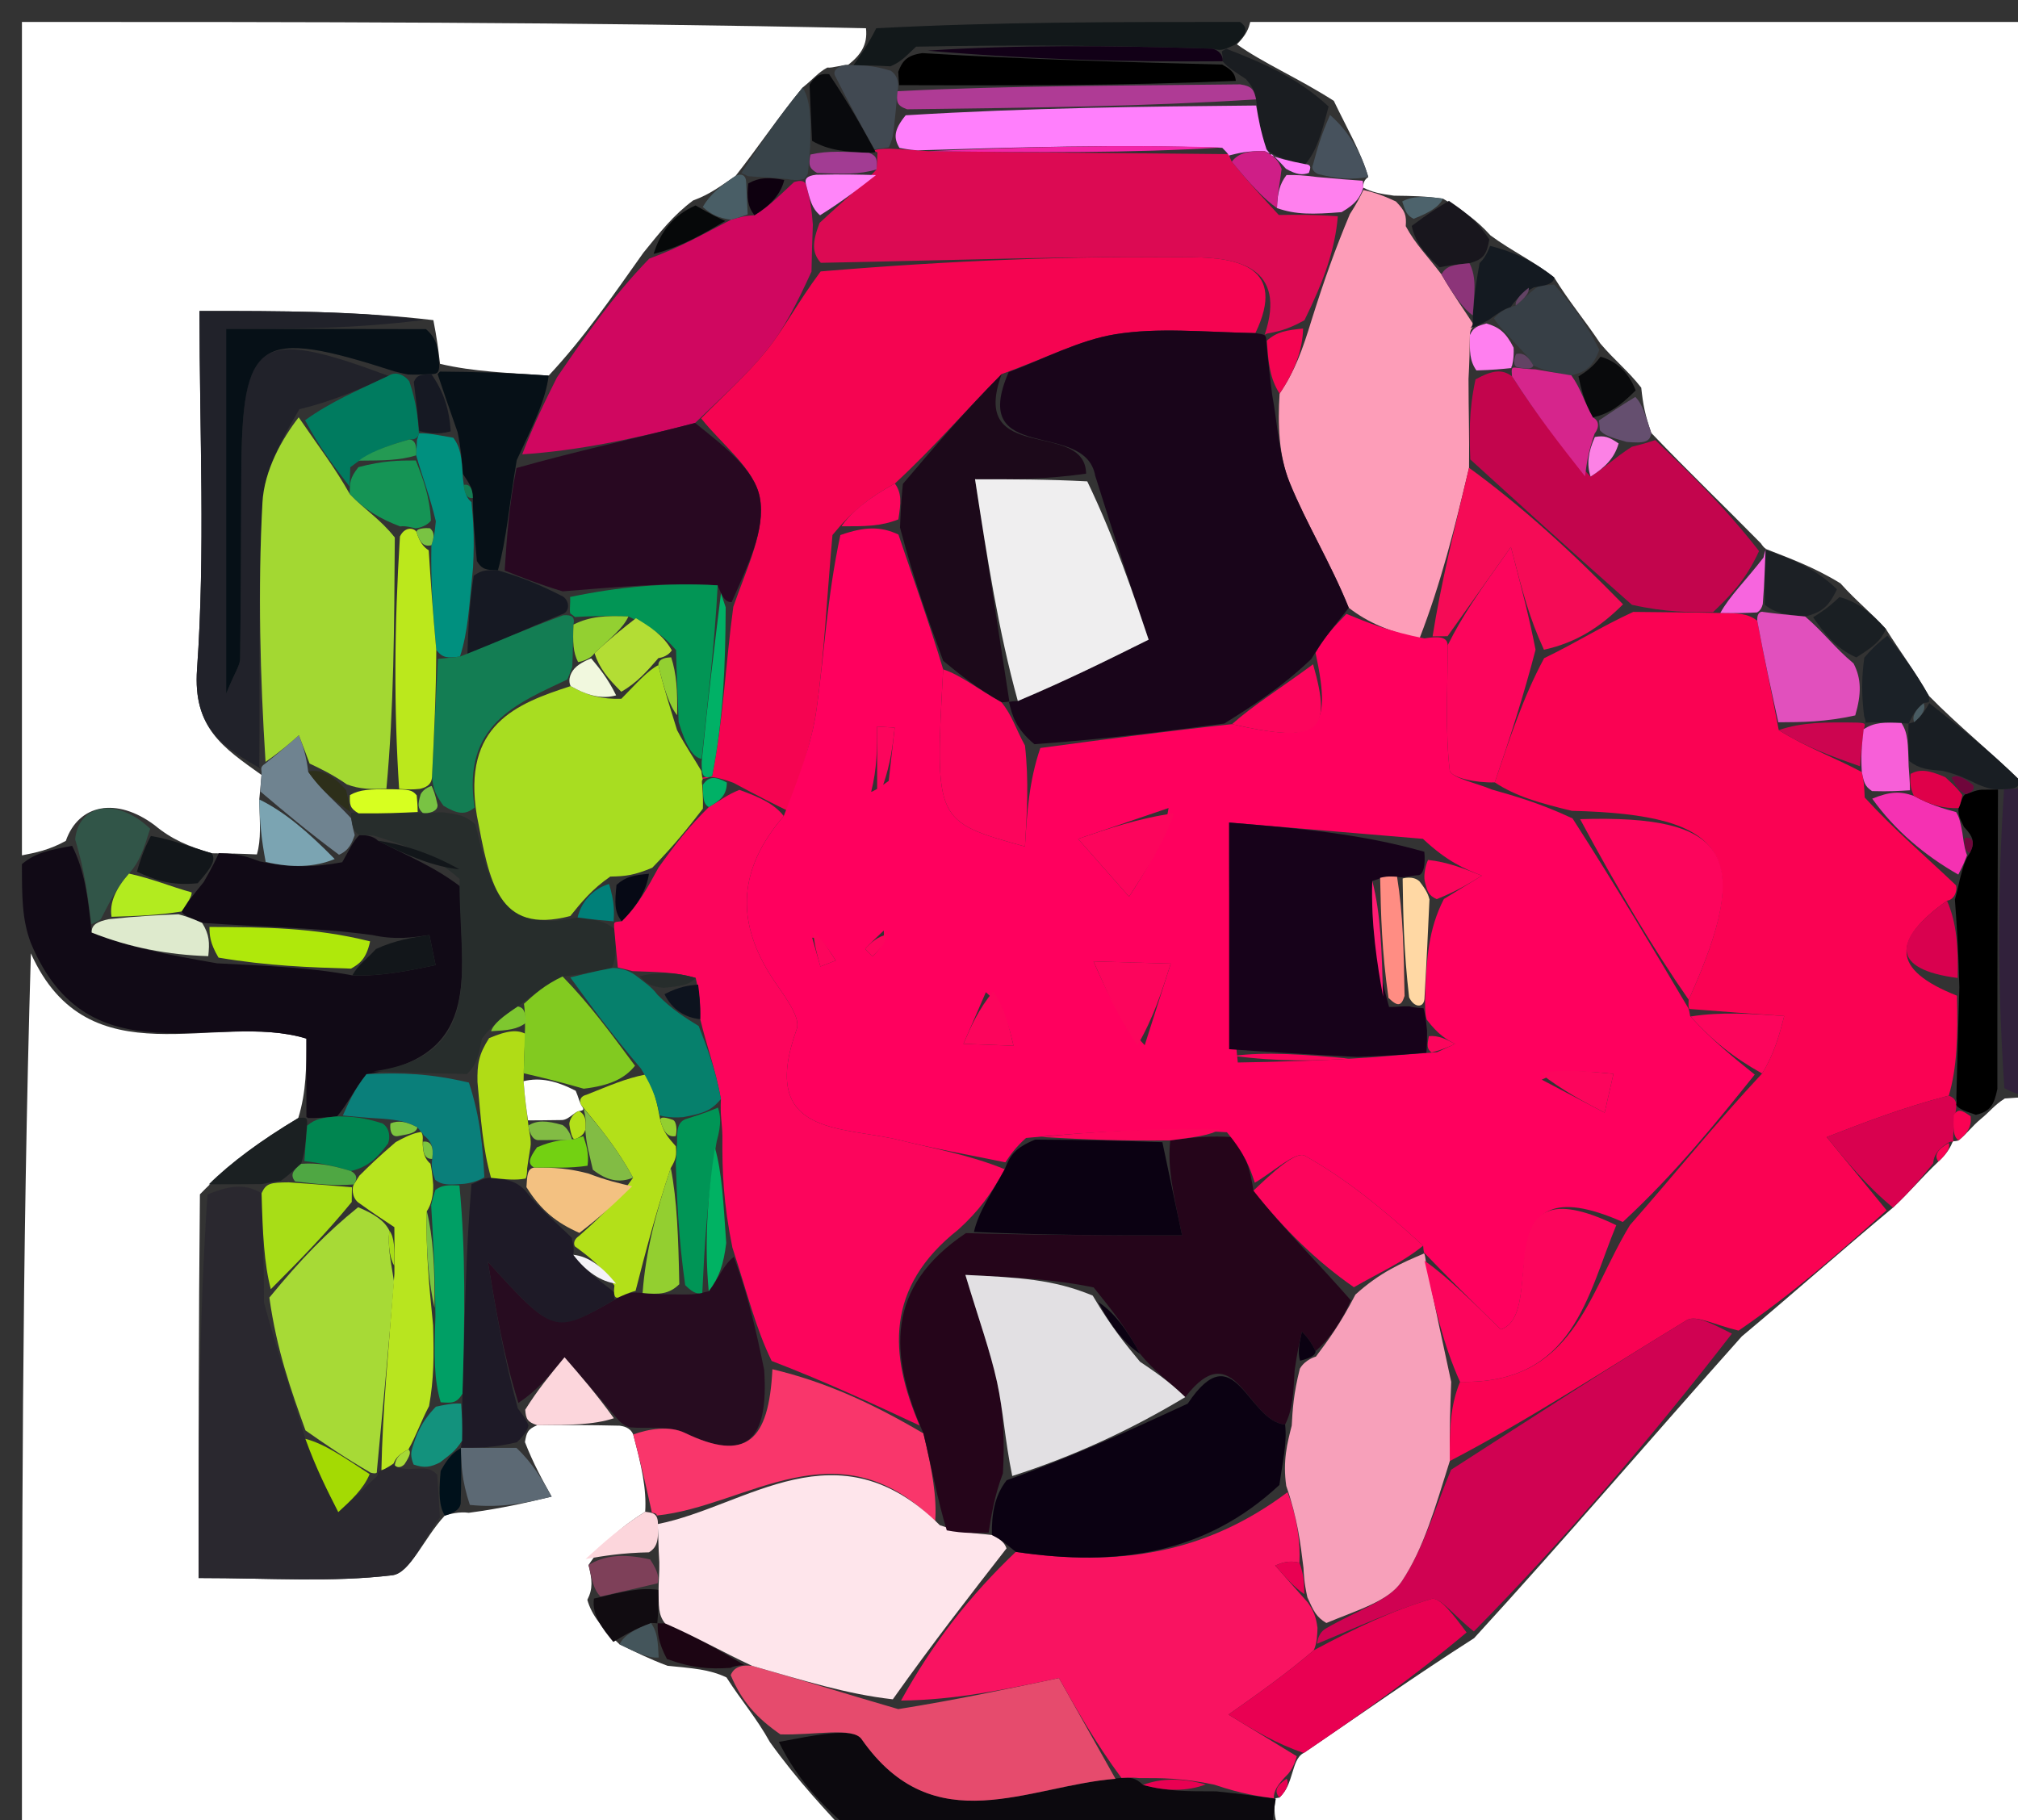 <svg version="1.1" id="Layer_1" xmlns="http://www.w3.org/2000/svg" xmlns:xlink="http://www.w3.org/1999/xlink" x="0px" y="0px"
	 width="100%" viewBox="0 0 92 83" enable-background="new 0 0 92 83" xml:space="preserve">
<rect x="0" y="0" width="92" height="83" fill="#333333" stroke="none"/>
<path fill="#FFFFFF" opacity="1" stroke="none" 
	d="
M39,84 
	C26.404,84 13.808,84 1,84 
	C1,70.647 1,57.292 1.408,43.47 
	C4.051,49.338 9.832,46.091 13.969,47.356 
	C13.969,48.628 13.969,49.782 13.597,50.978 
	C11.874,52.011 10.524,53.001 9.114,54.457 
	C9.054,60.52 9.054,66.117 9.054,71.951 
	C12.311,71.951 15.132,72.157 17.887,71.824 
	C18.705,71.725 19.338,70.106 20.277,69.107 
	C20.499,69.031 20.953,68.914 21.371,68.977 
	C22.909,68.773 24.029,68.506 25.149,68.239 
	C24.735,67.496 24.321,66.753 23.932,65.753 
	C24.004,65.33 24.049,65.164 24.495,64.983 
	C25.962,64.972 27.03,64.977 28.256,65.005 
	C28.415,65.03 28.732,65.082 28.868,65.407 
	C29.244,66.813 29.482,67.893 29.414,68.929 
	C28.303,69.619 27.5,70.351 26.832,71.357 
	C27.001,72.037 27.036,72.444 26.776,72.945 
	C26.973,73.647 27.467,74.255 28.246,74.976 
	C29.04,75.354 29.549,75.619 30.434,75.954 
	C31.574,76.066 32.338,76.11 33.121,76.484 
	C33.814,77.571 34.489,78.327 35.096,79.426 
	C36.352,81.179 37.676,82.59 39,84 
z"/>
<path fill="#FFFFFF" opacity="1" stroke="none" 
	d="
M1,39 
	C1,26.406 1,13.811 1,1 
	C13.687,1 26.375,1 39.48,1.289 
	C39.565,2.046 39.235,2.513 38.662,2.962 
	C38.421,2.944 37.966,3.11 37.715,3.081 
	C37.279,3.321 37.094,3.591 36.596,3.986 
	C35.455,5.372 34.626,6.632 33.536,8.019 
	C32.826,8.501 32.377,8.855 31.599,9.14 
	C30.691,9.817 30.112,10.562 29.331,11.524 
	C27.883,13.564 26.637,15.387 25.014,17.126 
	C23.123,16.997 21.61,16.952 20.061,16.59 
	C19.973,15.855 19.92,15.436 19.757,14.598 
	C16.244,14.179 12.841,14.179 9.095,14.179 
	C9.095,19.766 9.362,25.162 8.983,30.512 
	C8.793,33.197 10.171,34.082 11.922,35.334 
	C11.883,35.754 11.878,35.922 11.82,36.451 
	C11.842,37.535 11.916,38.259 11.711,38.958 
	C10.946,38.922 10.46,38.912 9.654,38.905 
	C8.582,38.591 7.83,38.273 7.047,37.623 
	C5.314,36.329 3.585,36.664 3.001,38.34 
	C2.242,38.759 1.621,38.879 1,39 
z"/>
<path fill="#FFFFFF" opacity="1" stroke="none" 
	d="
M93,50 
	C93,61.261 93,72.522 93,84 
	C81.647,84 70.292,84 58.446,83.665 
	C58.023,82.89 58.093,82.452 58.14,82.004 
	C58.117,81.995 58.071,82.006 58.333,81.961 
	C58.683,81.607 58.772,81.299 58.937,80.766 
	C59.013,80.54 59.119,80.077 59.439,79.927 
	C62.13,78.098 64.501,76.42 67.204,74.693 
	C71.392,70.12 75.248,65.596 79.407,60.935 
	C81.81,58.926 83.91,57.055 86.301,55.062 
	C87.106,54.308 87.619,53.676 88.371,52.964 
	C88.766,52.597 88.921,52.31 89.043,52.015 
	C89.009,52.007 89.039,52.07 89.288,52 
	C89.714,51.647 89.892,51.363 90.312,51.014 
	C90.729,50.675 90.904,50.401 91.398,50.086 
	C92.144,50.03 92.572,50.015 93,50 
z"/>
<path fill="#FFFFFF" opacity="1" stroke="none" 
	d="
M57,1 
	C68.926,1 80.851,1 93,1 
	C93,12.353 93,23.708 92.801,35.471 
	C92.602,35.879 92.191,35.946 92.102,35.598 
	C90.66,34.187 89.307,33.123 87.932,31.72 
	C87.289,30.58 86.667,29.781 85.98,28.683 
	C85.282,27.908 84.652,27.432 83.906,26.598 
	C82.683,25.847 81.574,25.454 80.494,25.027 
	C80.523,24.992 80.478,25.073 80.277,24.774 
	C78.538,23.006 77,21.535 75.281,19.74 
	C75.003,18.935 74.905,18.454 74.824,17.677 
	C74.231,16.913 73.62,16.444 72.957,15.661 
	C72.221,14.555 71.538,13.765 70.852,12.647 
	C69.894,11.89 68.94,11.461 67.952,10.735 
	C67.296,10.011 66.676,9.585 65.783,9.057 
	C64.952,8.943 64.394,8.932 63.55,8.922 
	C62.895,8.837 62.526,8.75 62.155,8.557 
	C62.153,8.451 62.127,8.241 62.38,8.071 
	C62.047,6.929 61.46,5.956 60.808,4.598 
	C59.163,3.545 57.583,2.877 56.391,2.021 
	C56.852,1.555 56.926,1.278 57,1 
z"/>
<path fill="#110A16" opacity="1" stroke="none" 
	d="
M1,39.4 
	C1.621,38.879 2.242,38.759 3.288,38.567 
	C3.864,39.712 4.015,40.928 4.179,42.52 
	C5.938,43.216 7.682,43.537 9.894,43.923 
	C12.242,44.047 14.122,44.106 16.062,44.473 
	C17.368,44.523 18.613,44.264 19.859,44.005 
	C19.764,43.548 19.67,43.09 19.576,42.633 
	C18.798,42.749 18.019,42.865 16.971,42.633 
	C14.317,42.279 11.933,42.273 9.214,42.078 
	C8.632,41.822 8.385,41.755 8.278,41.56 
	C8.56,41.128 8.757,40.864 9.285,40.223 
	C9.697,39.505 9.836,39.204 9.975,38.902 
	C10.46,38.912 10.946,38.922 11.833,39.274 
	C13.291,39.58 14.348,39.545 15.601,39.314 
	C15.921,38.771 16.046,38.425 16.382,38.076 
	C16.594,38.073 17.017,38.096 17.227,38.332 
	C18.624,39.045 19.812,39.522 21.007,40.438 
	C20.901,44.146 22.214,48.128 16.709,48.977 
	C16.144,49.691 15.888,50.277 15.368,50.902 
	C14.75,50.963 14.396,50.985 14.034,50.978 
	C14.026,50.95 13.969,50.936 13.969,50.936 
	C13.969,49.782 13.969,48.628 13.969,47.356 
	C9.832,46.091 4.051,49.338 1.408,43.001 
	C1,41.933 1,40.867 1,39.4 
z"/>
<path fill="#0C090E" opacity="1" stroke="none" 
	d="
M58.162,82.013 
	C58.093,82.452 58.023,82.89 57.977,83.665 
	C51.979,84 45.958,84 39.468,84 
	C37.676,82.59 36.352,81.179 35.509,79.423 
	C37.12,79.127 38.885,78.733 39.278,79.295 
	C42.584,84.038 46.877,81.411 51.125,81.065 
	C51.577,81.039 51.758,81.056 52.115,81.385 
	C53.21,81.686 54.131,81.676 55.443,81.678 
	C56.611,81.798 57.387,81.905 58.162,82.013 
z"/>
<path fill="#31213B" opacity="1" stroke="none" 
	d="
M92.191,35.946 
	C92.191,35.946 92.602,35.879 92.801,35.939 
	C93,40.357 93,44.714 93,49.535 
	C92.572,50.015 92.144,50.03 91.378,49.614 
	C91.055,44.789 91.072,40.395 91.364,35.986 
	C91.823,35.963 92.007,35.954 92.191,35.946 
z"/>
<path fill="#12181A" opacity="1" stroke="none" 
	d="
M56.532,1 
	C56.926,1.278 56.852,1.555 56.308,2.038 
	C55.838,2.243 55.704,2.347 55.284,2.221 
	C50.574,2.068 46.285,2.041 41.764,2.128 
	C41.333,2.517 41.134,2.794 40.597,3.024 
	C39.808,2.979 39.356,2.98 38.904,2.98 
	C39.235,2.513 39.565,2.046 39.948,1.289 
	C45.355,1 50.71,1 56.532,1 
z"/>
<path fill="#2A282F" opacity="1" stroke="none" 
	d="
M20.055,69.183 
	C19.338,70.106 18.705,71.725 17.887,71.824 
	C15.132,72.157 12.311,71.951 9.054,71.951 
	C9.054,66.117 9.054,60.52 9.459,54.466 
	C10.556,54.002 11.247,53.996 11.925,54.407 
	C11.975,56.217 12.038,57.61 12.034,59.386 
	C12.62,61.587 13.273,63.404 13.922,65.604 
	C14.418,66.972 14.92,67.959 15.422,68.945 
	C15.996,68.419 16.57,67.893 17.193,67.303 
	C17.241,67.238 17.18,67.089 17.388,67.035 
	C17.596,66.98 17.943,66.727 17.999,66.807 
	C18.056,66.887 18.233,66.971 18.651,66.981 
	C19.345,66.946 19.621,66.9 19.93,67.242 
	C19.995,68.148 20.025,68.666 20.055,69.183 
z"/>
<path fill="#270C20" opacity="1" stroke="none" 
	d="
M28.732,65.082 
	C28.732,65.082 28.415,65.03 28.146,64.69 
	C27.171,63.538 26.465,62.724 25.737,61.886 
	C25.018,62.759 24.496,63.393 23.635,63.966 
	C22.945,61.78 22.593,59.655 22.241,57.53 
	C25.259,60.852 25.259,60.852 28.247,59.132 
	C28.641,58.953 28.809,58.904 29.296,58.956 
	C30.061,59.032 30.506,59.008 31.219,59.023 
	C31.663,59.026 31.84,58.99 32.311,58.875 
	C32.796,58.23 32.985,57.664 33.457,57.306 
	C34.095,59.037 34.45,60.559 34.838,62.459 
	C35.055,65.711 34.014,66.678 31.226,65.335 
	C30.518,64.994 29.57,65.152 28.732,65.082 
z"/>
<path fill="#E64B6D" opacity="1" stroke="none" 
	d="
M50.855,81.107 
	C46.877,81.411 42.584,84.038 39.278,79.295 
	C38.885,78.733 37.12,79.127 35.578,79.08 
	C34.489,78.327 33.814,77.571 33.313,76.379 
	C33.487,75.943 33.926,75.914 34.29,75.956 
	C36.628,76.622 38.602,77.247 40.951,77.928 
	C43.557,77.513 45.787,77.04 48.277,76.512 
	C48.995,77.791 49.925,79.449 50.855,81.107 
z"/>
<path fill="#F9366B" opacity="1" stroke="none" 
	d="
M28.868,65.407 
	C29.57,65.152 30.518,64.994 31.226,65.335 
	C34.014,66.678 35.055,65.711 35.214,62.431 
	C37.68,63.017 39.804,64.008 42.099,65.357 
	C42.496,67.011 42.722,68.308 42.633,69.371 
	C38.165,64.881 34.062,68.684 29.945,69.101 
	C29.952,68.985 29.721,68.973 29.721,68.973 
	C29.482,67.893 29.244,66.813 28.868,65.407 
z"/>
<path fill="#1E1A27" opacity="1" stroke="none" 
	d="
M28.022,59.263 
	C25.259,60.852 25.259,60.852 22.241,57.53 
	C22.593,59.655 22.945,61.78 23.606,64.216 
	C23.975,64.684 24.035,64.841 24.095,64.998 
	C24.049,65.164 24.004,65.33 23.57,65.759 
	C22.46,66.02 21.737,66.018 21.008,66.011 
	C21.002,66.006 21.012,66.026 21.065,65.69 
	C21.086,64.902 21.054,64.45 21.084,63.548 
	C21.191,60.087 21.236,57.076 21.494,53.993 
	C21.706,53.921 22.083,53.678 22.387,53.704 
	C23.091,53.777 23.491,53.824 23.927,54.264 
	C24.673,55.206 25.383,55.757 26.076,56.448 
	C26.06,56.587 26.207,56.826 26.136,57.213 
	C26.744,58.018 27.422,58.437 28.028,58.947 
	C27.956,59.039 28.022,59.263 28.022,59.263 
z"/>
<path fill="#5C6974" opacity="1" stroke="none" 
	d="
M21.015,66.016 
	C21.737,66.018 22.46,66.02 23.544,66.016 
	C24.321,66.753 24.735,67.496 25.149,68.239 
	C24.029,68.506 22.909,68.773 21.42,68.617 
	C21.039,67.468 21.027,66.742 21.015,66.016 
z"/>
<path fill="#1B2022" opacity="1" stroke="none" 
	d="
M11.938,53.989 
	C11.247,53.996 10.556,54.002 9.519,54 
	C10.524,53.001 11.874,52.011 13.597,50.978 
	C13.969,50.936 14.026,50.95 13.995,51.299 
	C13.936,52.078 13.906,52.507 13.728,53.065 
	C13.369,53.356 13.207,53.558 12.802,53.839 
	C12.321,53.916 12.13,53.953 11.938,53.989 
z"/>
<path fill="#1C0513" opacity="1" stroke="none" 
	d="
M33.926,75.914 
	C33.926,75.914 33.487,75.943 33.295,76.048 
	C32.338,76.11 31.574,76.066 30.404,75.643 
	C29.99,74.848 29.98,74.432 29.984,74.011 
	C29.997,74.005 29.965,74.026 30.318,74.017 
	C31.757,74.643 32.841,75.278 33.926,75.914 
z"/>
<path fill="#FCD6DC" opacity="1" stroke="none" 
	d="
M26.697,71.084 
	C27.5,70.351 28.303,69.619 29.414,68.929 
	C29.721,68.973 29.952,68.985 29.991,69.375 
	C30.021,70.142 30.012,70.518 29.587,70.779 
	C28.346,70.804 27.521,70.944 26.697,71.084 
z"/>
<path fill="#FCD6DC" opacity="1" stroke="none" 
	d="
M24.495,64.983 
	C24.035,64.841 23.975,64.684 23.945,64.277 
	C24.496,63.393 25.018,62.759 25.737,61.886 
	C26.465,62.724 27.171,63.538 27.987,64.666 
	C27.03,64.977 25.962,64.972 24.495,64.983 
z"/>
<path fill="#110C11" opacity="1" stroke="none" 
	d="
M27.96,74.864 
	C27.467,74.255 26.973,73.647 27.077,72.889 
	C28.443,72.556 29.212,72.374 30.024,72.493 
	C30.034,73.205 29.999,73.616 29.965,74.026 
	C29.965,74.026 29.997,74.005 29.695,74.001 
	C28.915,74.286 28.437,74.575 27.96,74.864 
z"/>
<path fill="#7E4059" opacity="1" stroke="none" 
	d="
M29.98,72.191 
	C29.212,72.374 28.443,72.556 27.373,72.795 
	C27.036,72.444 27.001,72.037 26.832,71.357 
	C27.521,70.944 28.346,70.804 29.642,71.105 
	C30.069,71.76 30.025,71.976 29.98,72.191 
z"/>
<path fill="#44555B" opacity="1" stroke="none" 
	d="
M28.246,74.976 
	C28.437,74.575 28.915,74.286 29.681,74.007 
	C29.98,74.432 29.99,74.848 30.029,75.574 
	C29.549,75.619 29.04,75.354 28.246,74.976 
z"/>
<path fill="#00111B" opacity="1" stroke="none" 
	d="
M21.008,66.011 
	C21.027,66.742 21.039,67.468 21.002,68.554 
	C20.953,68.914 20.499,69.031 20.277,69.107 
	C20.025,68.666 19.995,68.148 20.089,67.071 
	C20.48,66.351 20.747,66.189 21.012,66.026 
	C21.012,66.026 21.002,66.006 21.008,66.011 
z"/>
<path fill="#D00760" opacity="1" stroke="none" 
	d="
M25.391,17.21 
	C26.637,15.387 27.883,13.564 29.598,11.793 
	C31.066,11.255 32.066,10.665 33.327,10.019 
	C33.754,9.9 33.921,9.837 34.394,9.816 
	C35.149,9.352 35.598,8.846 36.201,8.301 
	C36.356,8.262 36.66,8.16 36.754,8.437 
	C36.926,9.105 37.004,9.496 37.058,10.237 
	C37.024,11.055 37.013,11.523 36.996,12.383 
	C36.323,13.846 35.749,14.99 34.962,15.964 
	C34.062,17.081 32.973,18.045 31.69,19.284 
	C28.874,20.021 26.335,20.55 23.808,20.716 
	C24.344,19.306 24.867,18.258 25.391,17.21 
z"/>
<path fill="#21222A" opacity="1" stroke="none" 
	d="
M11.954,35.083 
	C10.171,34.082 8.793,33.197 8.983,30.512 
	C9.362,25.162 9.095,19.766 9.095,14.179 
	C12.841,14.179 16.244,14.179 19.308,14.589 
	C16.088,14.999 13.206,14.999 10.311,14.999 
	C10.311,20.954 10.311,25.94 10.311,31.623 
	C10.72,30.629 10.943,30.335 10.947,30.039 
	C10.986,27.231 10.986,24.422 11.001,21.614 
	C11.034,15.395 11.742,14.922 17.709,17.137 
	C16.26,17.822 15.099,18.307 13.647,18.659 
	C12.87,19.99 12.044,21.436 11.965,22.921 
	C11.753,26.885 11.861,30.865 11.824,34.921 
	C11.805,35.003 11.954,35.083 11.954,35.083 
z"/>
<path fill="#061017" opacity="1" stroke="none" 
	d="
M17.996,16.937 
	C11.742,14.922 11.034,15.395 11.001,21.614 
	C10.986,24.422 10.986,27.231 10.947,30.039 
	C10.943,30.335 10.72,30.629 10.311,31.623 
	C10.311,25.94 10.311,20.954 10.311,14.999 
	C13.206,14.999 16.088,14.999 19.418,15.008 
	C19.92,15.436 19.973,15.855 20.024,16.627 
	C20.023,16.98 19.95,17.055 19.664,17.058 
	C19.189,17.076 18.999,17.091 18.604,17.074 
	C18.398,17.042 17.996,16.937 17.996,16.937 
z"/>
<path fill="#061017" opacity="1" stroke="none" 
	d="
M25.014,17.126 
	C24.867,18.258 24.344,19.306 23.558,20.978 
	C23.2,23.072 23.104,24.543 22.699,26.006 
	C22.183,25.988 21.977,25.978 21.741,25.582 
	C21.639,24.429 21.567,23.661 21.556,22.708 
	C21.553,22.246 21.392,22.049 21.105,21.61 
	C21.044,20.859 21.012,20.43 20.862,19.707 
	C20.48,18.628 20.215,17.841 19.95,17.055 
	C19.95,17.055 20.023,16.98 20.06,16.943 
	C21.61,16.952 23.123,16.997 25.014,17.126 
z"/>
<path fill="#315548" opacity="1" stroke="none" 
	d="
M4.165,42.143 
	C4.015,40.928 3.864,39.712 3.426,38.269 
	C3.585,36.664 5.314,36.329 6.846,37.785 
	C6.532,38.768 6.387,39.257 5.881,39.832 
	C5.254,40.546 4.988,41.174 4.597,41.909 
	C4.471,42.017 4.165,42.143 4.165,42.143 
z"/>
<path fill="#6F8390" opacity="1" stroke="none" 
	d="
M16.171,38.078 
	C16.046,38.425 15.921,38.771 15.455,38.973 
	C14.032,37.915 12.952,37.003 11.872,36.091 
	C11.878,35.922 11.883,35.754 11.922,35.334 
	C11.954,35.083 11.805,35.003 12.087,34.82 
	C12.789,34.266 13.208,33.894 13.627,33.522 
	C13.79,33.953 13.953,34.384 14.05,35.183 
	C14.648,36.051 15.312,36.549 16.005,37.308 
	C16.08,37.739 16.125,37.908 16.171,38.078 
z"/>
<path fill="#090A0D" opacity="1" stroke="none" 
	d="
M36.908,3.86 
	C37.094,3.591 37.279,3.321 37.799,3.383 
	C38.713,4.747 39.293,5.778 39.883,6.865 
	C39.893,6.921 40.003,6.949 39.629,6.97 
	C38.513,6.923 37.772,6.855 37.02,6.421 
	C36.975,5.323 36.942,4.592 36.908,3.86 
z"/>
<path fill="#414952" opacity="1" stroke="none" 
	d="
M39.873,6.81 
	C39.293,5.778 38.713,4.747 38.05,3.413 
	C37.966,3.11 38.421,2.944 38.662,2.962 
	C39.356,2.98 39.808,2.979 40.614,3.227 
	C40.967,3.476 40.989,3.883 40.92,4.159 
	C40.86,4.625 40.869,4.815 40.812,5.279 
	C40.741,5.926 40.736,6.299 40.518,6.717 
	C40.305,6.761 39.873,6.81 39.873,6.81 
z"/>
<path fill="#384349" opacity="1" stroke="none" 
	d="
M36.596,3.986 
	C36.942,4.592 36.975,5.323 36.936,6.681 
	C36.865,7.491 36.866,7.673 36.823,7.936 
	C36.778,8.017 36.66,8.16 36.66,8.16 
	C36.66,8.16 36.356,8.262 35.909,8.166 
	C35.042,8.076 34.621,8.083 34.103,8.034 
	C34.005,7.979 33.797,7.892 33.797,7.892 
	C34.626,6.632 35.455,5.372 36.596,3.986 
z"/>
<path fill="#7BA4B2" opacity="1" stroke="none" 
	d="
M11.82,36.451 
	C12.952,37.003 14.032,37.915 15.259,39.168 
	C14.348,39.545 13.291,39.58 12.112,39.299 
	C11.916,38.259 11.842,37.535 11.82,36.451 
z"/>
<path fill="#12161A" opacity="1" stroke="none" 
	d="
M6.243,39.746 
	C6.387,39.257 6.532,38.768 6.877,38.117 
	C7.83,38.273 8.582,38.591 9.654,38.905 
	C9.836,39.204 9.697,39.505 9.011,40.272 
	C7.722,40.406 6.982,40.076 6.243,39.746 
z"/>
<path fill="#060809" opacity="1" stroke="none" 
	d="
M33.066,10.075 
	C32.066,10.665 31.066,11.255 29.799,11.577 
	C30.112,10.562 30.691,9.817 31.71,9.367 
	C32.455,9.801 32.76,9.938 33.066,10.075 
z"/>
<path fill="#495E66" opacity="1" stroke="none" 
	d="
M33.327,10.019 
	C32.76,9.938 32.455,9.801 32.038,9.437 
	C32.377,8.855 32.826,8.501 33.536,8.019 
	C33.797,7.892 34.005,7.979 34.019,8.307 
	C34.051,9.015 34.069,9.394 34.087,9.774 
	C33.921,9.837 33.754,9.9 33.327,10.019 
z"/>
<path fill="#FA0253" opacity="1" stroke="none" 
	d="
M86.009,55.184 
	C83.91,57.055 81.81,58.926 79.261,60.671 
	C78.164,60.409 77.314,59.941 76.901,60.192 
	C73.275,62.394 69.726,64.723 66.096,66.617 
	C66.079,65.148 66.12,64.079 66.563,63.006 
	C71.744,63.118 72.365,59.046 74.309,55.86 
	C76.404,53.473 78.201,51.234 80.334,48.946 
	C80.894,48.039 81.119,47.183 81.343,46.326 
	C79.91,46.225 78.476,46.123 77.022,46.004 
	C77.002,45.987 76.96,45.951 76.986,45.584 
	C79.97,38.993 78.842,37.142 71.658,36.97 
	C70.209,36.623 69.106,36.31 68.145,35.673 
	C68.863,33.571 69.439,31.791 70.397,30.01 
	C71.871,29.299 72.964,28.588 74.46,27.9 
	C75.941,27.92 77.018,27.917 78.429,27.95 
	C79.206,27.966 79.649,27.946 80.112,28.302 
	C80.446,30.096 80.759,31.515 81.093,33.289 
	C82.342,34.076 83.57,34.507 84.88,35.202 
	C84.976,35.65 84.99,35.834 85.011,36.362 
	C86.381,37.855 87.743,39.003 89.174,40.366 
	C89.242,40.581 89.123,41.017 88.764,41.067 
	C86.255,42.859 86.198,44.204 89.218,45.399 
	C89.261,47.245 89.225,48.67 88.845,49.956 
	C86.761,50.495 85.019,51.17 83.278,51.846 
	C84.188,52.959 85.099,54.071 86.009,55.184 
z"/>
<path fill="#F91361" opacity="1" stroke="none" 
	d="
M51.125,81.065 
	C49.925,79.449 48.995,77.791 48.277,76.512 
	C45.787,77.04 43.557,77.513 41.078,77.538 
	C42.516,74.927 44.202,72.763 46.309,70.758 
	C50.997,71.457 54.971,70.833 58.7,68.037 
	C59.149,69.218 59.287,70.353 59.24,71.25 
	C58.748,71.134 58.441,71.257 58.134,71.38 
	C58.584,71.894 59.035,72.409 59.626,73.072 
	C59.894,73.464 59.996,73.718 60.064,74.223 
	C60.057,74.465 60.048,74.947 59.888,75.249 
	C58.59,76.353 57.453,77.155 56.004,78.178 
	C57.229,78.925 58.174,79.501 59.119,80.077 
	C59.119,80.077 59.013,80.54 58.735,80.873 
	C58.197,81.41 58.069,81.676 58.071,82.006 
	C58.071,82.006 58.117,81.995 58.14,82.004 
	C57.387,81.905 56.611,81.798 55.363,81.375 
	C53.907,81.065 52.923,81.069 51.94,81.073 
	C51.758,81.056 51.577,81.039 51.125,81.065 
z"/>
<path fill="#D00252" opacity="1" stroke="none" 
	d="
M60.048,74.947 
	C60.048,74.947 60.057,74.465 60.462,74.243 
	C61.905,73.401 63.297,73.016 63.903,72.106 
	C64.917,70.585 65.43,68.73 66.154,67.015 
	C69.726,64.723 73.275,62.394 76.901,60.192 
	C77.314,59.941 78.164,60.409 78.957,60.808 
	C75.248,65.596 71.392,70.12 67.193,74.385 
	C66.312,73.691 65.635,72.791 65.259,72.903 
	C63.477,73.433 61.777,74.239 60.048,74.947 
z"/>
<path fill="#E90052" opacity="1" stroke="none" 
	d="
M59.888,75.249 
	C61.777,74.239 63.477,73.433 65.259,72.903 
	C65.635,72.791 66.312,73.691 66.861,74.433 
	C64.501,76.42 62.13,78.098 59.439,79.927 
	C58.174,79.501 57.229,78.925 56.004,78.178 
	C57.453,77.155 58.59,76.353 59.888,75.249 
z"/>
<path fill="#000000" opacity="1" stroke="none" 
	d="
M89.188,50.094 
	C89.225,48.67 89.261,47.245 89.327,45.012 
	C89.279,43.141 89.201,42.079 89.123,41.017 
	C89.123,41.017 89.242,40.581 89.348,40.092 
	C89.528,39.4 89.601,39.197 89.804,38.89 
	C90.052,38.418 89.954,38.137 89.539,37.707 
	C89.353,37.324 89.267,37.176 89.288,36.847 
	C89.395,36.666 89.458,36.25 89.621,36.21 
	C89.784,36.17 90.083,36.017 90.334,36.009 
	C90.753,36.001 90.921,36.001 91.088,36 
	C91.072,40.395 91.055,44.789 91.059,49.655 
	C90.904,50.401 90.729,50.675 90.082,50.832 
	C89.438,50.62 89.266,50.527 89.166,50.362 
	C89.238,50.291 89.188,50.094 89.188,50.094 
z"/>
<path fill="#D9014F" opacity="1" stroke="none" 
	d="
M88.845,49.956 
	C89.188,50.094 89.238,50.291 89.145,50.772 
	C89.047,51.526 89.043,51.798 89.039,52.07 
	C89.039,52.07 89.009,52.007 88.811,52.107 
	C88.321,52.409 88.161,52.688 88.133,53.043 
	C87.619,53.676 87.106,54.308 86.301,55.062 
	C85.099,54.071 84.188,52.959 83.278,51.846 
	C85.019,51.17 86.761,50.495 88.845,49.956 
z"/>
<path fill="#E90052" opacity="1" stroke="none" 
	d="
M58.333,81.961 
	C58.069,81.676 58.197,81.41 58.659,81.098 
	C58.772,81.299 58.683,81.607 58.333,81.961 
z"/>
<path fill="#FA0253" opacity="1" stroke="none" 
	d="
M89.288,52 
	C89.043,51.798 89.047,51.526 89.073,50.844 
	C89.266,50.527 89.438,50.62 89.84,50.896 
	C89.892,51.363 89.714,51.647 89.288,52 
z"/>
<path fill="#FA0253" opacity="1" stroke="none" 
	d="
M88.371,52.964 
	C88.161,52.688 88.321,52.409 88.845,52.115 
	C88.921,52.31 88.766,52.597 88.371,52.964 
z"/>
<path fill="#FD9DB8" opacity="1" stroke="none" 
	d="
M62.157,8.663 
	C62.526,8.75 62.895,8.837 63.641,9.187 
	C64.07,9.63 64.122,9.809 64.088,10.313 
	C64.542,11.155 65.083,11.672 65.715,12.512 
	C66.269,13.468 66.732,14.1 67.196,14.824 
	C67.196,14.916 67.017,14.956 67.012,15.275 
	C67.001,16.018 66.994,16.443 66.949,17.274 
	C66.95,18.77 66.99,19.859 66.973,21.33 
	C66.304,24.147 65.694,26.583 64.715,29.113 
	C63.358,28.801 62.371,28.396 61.49,27.712 
	C60.649,25.633 59.563,23.891 58.8,22.016 
	C58.294,20.771 58.248,19.338 58.337,17.946 
	C59.031,16.923 59.383,15.942 59.797,14.586 
	C60.361,12.791 60.865,11.372 61.539,9.766 
	C61.859,9.273 62.008,8.968 62.157,8.663 
z"/>
<path fill="#C3054D" opacity="1" stroke="none" 
	d="
M67.031,20.948 
	C66.99,19.859 66.95,18.77 67.269,17.297 
	C68.054,16.869 68.48,16.825 68.931,17.155 
	C70.059,18.926 71.161,20.323 72.514,21.731 
	C73.187,21.308 73.608,20.874 74.394,20.371 
	C74.993,20.223 75.227,20.144 75.462,20.065 
	C77,21.535 78.538,23.006 80.194,25.126 
	C79.573,26.489 78.835,27.201 78.096,27.913 
	C77.018,27.917 75.941,27.92 74.398,27.576 
	C71.632,25.136 69.331,23.042 67.031,20.948 
z"/>
<path fill="#1A1D21" opacity="1" stroke="none" 
	d="
M55.704,2.347 
	C55.704,2.347 55.838,2.243 55.92,2.227 
	C57.583,2.877 59.163,3.545 60.571,4.857 
	C60.219,6.172 60.039,6.842 59.514,7.486 
	C58.732,7.336 58.294,7.211 57.711,6.824 
	C57.467,5.978 57.368,5.394 57.264,4.532 
	C57.17,4.09 57.082,3.927 56.798,3.603 
	C56.309,3.277 56.016,3.11 55.74,2.794 
	C55.757,2.644 55.704,2.347 55.704,2.347 
z"/>
<path fill="#191E23" opacity="1" stroke="none" 
	d="
M91.364,35.986 
	C90.921,36.001 90.753,36.001 90.195,35.777 
	C89.487,35.426 89.17,35.298 88.565,35.147 
	C87.896,35.095 87.513,35.066 87.045,34.702 
	C86.979,33.907 86.999,33.447 87.01,32.993 
	C87.001,32.999 87.021,32.984 87.267,32.925 
	C87.66,32.595 87.807,32.322 87.973,32.032 
	C87.991,32.015 87.954,32.06 87.954,32.06 
	C89.307,33.123 90.66,34.187 92.102,35.598 
	C92.007,35.954 91.823,35.963 91.364,35.986 
z"/>
<path fill="#373F46" opacity="1" stroke="none" 
	d="
M70.855,12.974 
	C71.538,13.765 72.221,14.555 72.914,15.949 
	C72.604,16.755 72.284,16.959 71.636,17.115 
	C70.876,16.992 70.443,16.917 69.908,16.668 
	C69.668,16.25 69.471,16.072 69.097,15.678 
	C68.657,15.153 68.334,14.911 68.11,14.513 
	C68.404,14.193 68.621,14.076 69.106,13.928 
	C69.543,13.584 69.737,13.317 70.163,13.033 
	C70.394,13.016 70.855,12.974 70.855,12.974 
z"/>
<path fill="#1B2127" opacity="1" stroke="none" 
	d="
M86.046,28.981 
	C86.667,29.781 87.289,30.58 87.932,31.72 
	C87.954,32.06 87.991,32.015 87.713,32.048 
	C87.297,32.382 87.159,32.683 87.021,32.984 
	C87.021,32.984 87.001,32.999 86.677,32.969 
	C85.909,32.932 85.465,32.924 85.025,32.951 
	C85.029,32.986 85.1,32.978 84.983,32.651 
	C84.866,31.635 84.865,30.948 84.992,29.988 
	C85.428,29.472 85.737,29.226 86.046,28.981 
z"/>
<path fill="#18161D" opacity="1" stroke="none" 
	d="
M65.624,12.189 
	C65.083,11.672 64.542,11.155 64.36,10.301 
	C65.164,9.696 65.61,9.428 66.056,9.159 
	C66.676,9.585 67.296,10.011 67.898,10.913 
	C67.775,11.617 67.634,11.819 66.993,12.003 
	C66.229,12.07 65.926,12.129 65.624,12.189 
z"/>
<path fill="#141A21" opacity="1" stroke="none" 
	d="
M67.455,11.996 
	C67.634,11.819 67.775,11.617 67.933,11.21 
	C68.94,11.461 69.894,11.89 70.852,12.647 
	C70.855,12.974 70.394,13.016 69.923,13.104 
	C69.256,13.462 69.059,13.733 68.863,14.003 
	C68.621,14.076 68.404,14.193 67.864,14.592 
	C67.35,14.87 67.184,14.913 67.017,14.956 
	C67.017,14.956 67.196,14.916 67.144,14.468 
	C67.212,13.346 67.334,12.671 67.455,11.996 
z"/>
<path fill="#FF80EE" opacity="1" stroke="none" 
	d="
M62.155,8.557 
	C62.008,8.968 61.859,9.273 61.162,9.673 
	C59.843,9.779 59.072,9.79 58.217,9.488 
	C58.239,8.778 58.346,8.382 58.652,7.981 
	C59.116,7.973 59.38,7.988 60.056,8.072 
	C61.021,8.162 61.574,8.202 62.127,8.241 
	C62.127,8.241 62.153,8.451 62.155,8.557 
z"/>
<path fill="#1C2025" opacity="1" stroke="none" 
	d="
M80.465,25.061 
	C81.574,25.454 82.683,25.847 83.746,26.865 
	C83.354,27.708 83.007,27.926 82.297,28.11 
	C81.448,28.029 80.961,27.983 80.459,27.575 
	C80.45,26.496 80.457,25.779 80.465,25.061 
z"/>
<path fill="#F765DE" opacity="1" stroke="none" 
	d="
M80.494,25.027 
	C80.457,25.779 80.45,26.496 80.365,27.539 
	C80.288,27.865 80.092,27.926 80.092,27.926 
	C79.649,27.946 79.206,27.966 78.429,27.95 
	C78.835,27.201 79.573,26.489 80.395,25.425 
	C80.478,25.073 80.523,24.992 80.494,25.027 
z"/>
<path fill="#1A1F23" opacity="1" stroke="none" 
	d="
M82.66,28.145 
	C83.007,27.926 83.354,27.708 83.861,27.223 
	C84.652,27.432 85.282,27.908 85.98,28.683 
	C85.737,29.226 85.428,29.472 84.629,29.976 
	C83.646,29.539 83.153,28.842 82.66,28.145 
z"/>
<path fill="#47525D" opacity="1" stroke="none" 
	d="
M62.38,8.071 
	C61.574,8.202 61.021,8.162 60.085,7.935 
	C59.703,7.747 59.858,7.512 59.858,7.512 
	C60.039,6.842 60.219,6.172 60.636,5.243 
	C61.46,5.956 62.047,6.929 62.38,8.071 
z"/>
<path fill="#090A0C" opacity="1" stroke="none" 
	d="
M71.963,17.163 
	C72.284,16.959 72.604,16.755 72.967,16.264 
	C73.62,16.444 74.231,16.913 74.57,17.802 
	C73.831,18.538 73.364,18.854 72.62,19.035 
	C72.216,18.321 72.09,17.742 71.963,17.163 
z"/>
<path fill="#654F6F" opacity="1" stroke="none" 
	d="
M72.897,19.17 
	C73.364,18.854 73.831,18.538 74.553,18.098 
	C74.905,18.454 75.003,18.935 75.281,19.74 
	C75.227,20.144 74.993,20.223 74.157,20.149 
	C73.355,19.922 73.154,19.847 72.941,19.621 
	C72.929,19.47 72.897,19.17 72.897,19.17 
z"/>
<path fill="#4D636C" opacity="1" stroke="none" 
	d="
M65.783,9.057 
	C65.61,9.428 65.164,9.696 64.446,9.977 
	C64.122,9.809 64.07,9.63 63.927,9.186 
	C64.394,8.932 64.952,8.943 65.783,9.057 
z"/>
<path fill="#272D2C" opacity="1" stroke="none" 
	d="
M16.382,38.076 
	C16.125,37.908 16.08,37.739 16.015,37.291 
	C15.994,37.012 15.965,37.032 16.348,37.084 
	C17.502,37.098 18.273,37.061 19.275,37.067 
	C19.506,37.111 19.966,37.014 20.234,37.044 
	C20.858,37.123 21.214,37.173 21.672,37.589 
	C22.32,40.183 22.664,42.634 26.332,41.833 
	C27.114,41.938 27.564,41.977 28.022,42.367 
	C28.076,43.183 28.122,43.648 27.887,44.14 
	C27.069,44.299 26.534,44.432 25.648,44.523 
	C24.828,44.91 24.358,45.339 23.612,45.888 
	C22.912,46.35 22.489,46.692 21.974,47.346 
	C21.819,48.086 21.754,48.513 21.299,48.968 
	C19.612,48.946 18.315,48.898 17.018,48.849 
	C22.214,48.128 20.901,44.146 20.952,40.075 
	C19.6,38.881 18.309,38.488 17.017,38.096 
	C17.017,38.096 16.594,38.073 16.382,38.076 
z"/>
<path fill="#0A7F7A" opacity="1" stroke="none" 
	d="
M16.709,48.977 
	C18.315,48.898 19.612,48.946 21.378,49.361 
	C21.926,51.044 22.005,52.361 22.083,53.678 
	C22.083,53.678 21.706,53.921 21.157,53.978 
	C20.385,54.032 20.162,54.031 19.837,53.795 
	C19.698,53.395 19.661,53.229 19.703,52.841 
	C19.786,52.272 19.638,52.01 19.319,51.768 
	C19.299,51.702 19.195,51.612 19.031,51.405 
	C18.522,51.136 18.179,51.073 17.467,51.01 
	C16.61,50.961 16.12,50.911 15.631,50.862 
	C15.888,50.277 16.144,49.691 16.709,48.977 
z"/>
<path fill="#AFE80B" opacity="1" stroke="none" 
	d="
M9.55,42.266 
	C11.933,42.273 14.317,42.279 16.872,42.923 
	C16.695,43.762 16.349,43.964 16.002,44.165 
	C14.122,44.106 12.242,44.047 9.962,43.663 
	C9.558,42.98 9.554,42.623 9.55,42.266 
z"/>
<path fill="#DEEACD" opacity="1" stroke="none" 
	d="
M9.214,42.078 
	C9.554,42.623 9.558,42.98 9.495,43.597 
	C7.682,43.537 5.938,43.216 4.179,42.52 
	C4.165,42.143 4.471,42.017 4.96,41.91 
	C6.345,41.764 7.241,41.726 8.138,41.688 
	C8.385,41.755 8.632,41.822 9.214,42.078 
z"/>
<path fill="#12161A" opacity="1" stroke="none" 
	d="
M16.062,44.473 
	C16.349,43.964 16.695,43.762 17.141,43.271 
	C18.019,42.865 18.798,42.749 19.576,42.633 
	C19.67,43.09 19.764,43.548 19.859,44.005 
	C18.613,44.264 17.368,44.523 16.062,44.473 
z"/>
<path fill="#B2EB1F" opacity="1" stroke="none" 
	d="
M8.278,41.56 
	C7.241,41.726 6.345,41.764 5.085,41.802 
	C4.988,41.174 5.254,40.546 5.881,39.832 
	C6.982,40.076 7.722,40.406 8.736,40.688 
	C8.757,40.864 8.56,41.128 8.278,41.56 
z"/>
<path fill="#008550" opacity="1" stroke="none" 
	d="
M15.368,50.902 
	C16.12,50.911 16.61,50.961 17.434,51.222 
	C17.769,51.434 17.795,51.864 17.691,52.137 
	C17.186,52.808 16.785,53.207 15.997,53.394 
	C15.032,53.1 14.455,53.018 13.877,52.937 
	C13.906,52.507 13.936,52.078 14.003,51.327 
	C14.396,50.985 14.75,50.963 15.368,50.902 
z"/>
<path fill="#12161A" opacity="1" stroke="none" 
	d="
M17.227,38.332 
	C18.309,38.488 19.6,38.881 20.946,39.637 
	C19.812,39.522 18.624,39.045 17.227,38.332 
z"/>
<path fill="#E90052" opacity="1" stroke="none" 
	d="
M52.115,81.385 
	C52.923,81.069 53.907,81.065 54.971,81.363 
	C54.131,81.676 53.21,81.686 52.115,81.385 
z"/>
<path fill="#000000" opacity="1" stroke="none" 
	d="
M55.722,2.944 
	C56.016,3.11 56.309,3.277 56.34,3.687 
	C51.048,3.914 46.018,3.899 40.989,3.883 
	C40.989,3.883 40.967,3.476 40.951,3.273 
	C41.134,2.794 41.333,2.517 42.056,2.422 
	C46.961,2.717 51.342,2.83 55.722,2.944 
z"/>
<path fill="#120017" opacity="1" stroke="none" 
	d="
M55.74,2.794 
	C51.342,2.83 46.961,2.717 42.288,2.309 
	C46.285,2.041 50.574,2.068 55.284,2.221 
	C55.704,2.347 55.757,2.644 55.74,2.794 
z"/>
<path fill="#A7DA36" opacity="1" stroke="none" 
	d="
M13.927,65.221 
	C13.273,63.404 12.62,61.587 12.28,59.164 
	C13.742,57.382 14.891,56.206 16.327,55.043 
	C17.069,55.356 17.524,55.654 17.75,56.108 
	C17.668,56.863 17.813,57.464 17.964,58.439 
	C17.706,61.571 17.443,64.33 17.18,67.089 
	C17.18,67.089 17.241,67.238 16.901,67.149 
	C15.682,66.447 14.805,65.834 13.927,65.221 
z"/>
<path fill="#B8E51F" opacity="1" stroke="none" 
	d="
M17.388,67.035 
	C17.443,64.33 17.706,61.571 17.981,58.086 
	C17.988,56.891 17.983,56.422 17.979,55.953 
	C17.524,55.654 17.069,55.356 16.323,54.82 
	C16.033,54.582 16.047,54.136 16.131,54.004 
	C16.215,53.871 16.384,53.606 16.384,53.606 
	C16.785,53.207 17.186,52.808 18.041,52.074 
	C18.729,51.696 18.962,51.654 19.195,51.612 
	C19.195,51.612 19.299,51.702 19.271,51.988 
	C19.259,52.59 19.386,52.853 19.624,53.062 
	C19.661,53.229 19.698,53.395 19.749,54.02 
	C19.764,54.479 19.656,54.95 19.459,55.225 
	C19.409,57.017 19.556,58.533 19.745,60.433 
	C19.785,61.847 19.782,62.877 19.561,64.11 
	C19.161,64.879 18.98,65.446 18.622,66.086 
	C18.211,66.289 18.043,66.478 17.943,66.727 
	C17.943,66.727 17.596,66.98 17.388,67.035 
z"/>
<path fill="#A8DD17" opacity="1" stroke="none" 
	d="
M16.047,54.136 
	C16.047,54.136 16.033,54.582 16.036,54.806 
	C14.891,56.206 13.742,57.382 12.347,58.781 
	C12.038,57.61 11.975,56.217 11.925,54.407 
	C12.13,53.953 12.321,53.916 13.163,53.91 
	C14.558,54.005 15.302,54.071 16.047,54.136 
z"/>
<path fill="#A4DA03" opacity="1" stroke="none" 
	d="
M13.922,65.604 
	C14.805,65.834 15.682,66.447 16.852,67.213 
	C16.57,67.893 15.996,68.419 15.422,68.945 
	C14.92,67.959 14.418,66.972 13.922,65.604 
z"/>
<path fill="#13927D" opacity="1" stroke="none" 
	d="
M18.799,66.012 
	C18.98,65.446 19.161,64.879 19.871,64.139 
	C20.608,63.977 20.815,63.987 21.022,63.998 
	C21.054,64.45 21.086,64.902 21.065,65.69 
	C20.747,66.189 20.48,66.351 20.055,66.683 
	C19.621,66.9 19.345,66.946 18.856,66.776 
	C18.695,66.378 18.747,66.195 18.799,66.012 
z"/>
<path fill="#A7DA36" opacity="1" stroke="none" 
	d="
M18.622,66.086 
	C18.747,66.195 18.695,66.378 18.438,66.766 
	C18.233,66.971 18.056,66.887 17.999,66.807 
	C18.043,66.478 18.211,66.289 18.622,66.086 
z"/>
<path fill="#FC055C" opacity="1" stroke="none" 
	d="
M28.168,44.113 
	C28.122,43.648 28.076,43.183 28.004,42.363 
	C27.978,42.008 27.976,42.045 28.345,42.005 
	C29.1,41.253 29.486,40.541 30.023,39.555 
	C30.797,38.478 31.42,37.675 32.312,36.802 
	C32.856,36.489 33.132,36.246 33.707,36.015 
	C34.666,36.354 35.327,36.68 35.731,37.209 
	C33.644,39.634 33.584,41.945 35.068,44.374 
	C35.574,45.202 36.544,46.306 36.319,46.931 
	C34.56,51.825 38.389,51.335 41.011,51.985 
	C42.605,52.38 44.226,52.664 45.805,53.313 
	C45.199,54.425 44.622,55.221 43.681,56.07 
	C40.358,58.692 40.528,61.749 41.928,64.999 
	C39.804,64.008 37.68,63.017 35.18,62.053 
	C34.45,60.559 34.095,59.037 33.39,56.885 
	C32.98,54.856 32.919,53.457 32.934,51.781 
	C32.918,51.17 32.826,50.836 32.867,50.112 
	C32.618,48.742 32.236,47.763 31.923,46.47 
	C31.937,45.736 31.882,45.314 31.717,44.59 
	C30.759,44.306 29.912,44.325 28.842,44.28 
	C28.62,44.216 28.168,44.113 28.168,44.113 
z"/>
<path fill="#B3E019" opacity="1" stroke="none" 
	d="
M26.207,56.826 
	C26.207,56.826 26.06,56.587 26.397,56.354 
	C27.429,55.444 28.123,54.768 28.862,53.697 
	C28.142,52.378 27.378,51.453 26.52,50.414 
	C26.427,50.3 26.37,50.009 26.737,49.916 
	C27.792,49.501 28.481,49.181 29.442,48.991 
	C29.834,49.699 29.955,50.277 30.106,51.089 
	C30.254,51.632 30.458,51.865 30.81,52.265 
	C30.85,52.673 30.828,52.838 30.58,53.257 
	C29.894,55.293 29.435,57.074 28.976,58.856 
	C28.809,58.904 28.641,58.953 28.247,59.132 
	C28.022,59.263 27.956,59.039 28.012,58.62 
	C27.448,57.743 26.828,57.284 26.207,56.826 
z"/>
<path fill="#009556" opacity="1" stroke="none" 
	d="
M30.807,53.003 
	C30.828,52.838 30.85,52.673 30.868,52.043 
	C30.865,51.578 30.861,51.119 31.341,51.001 
	C32.126,50.755 32.43,50.628 32.734,50.501 
	C32.826,50.836 32.918,51.17 32.67,52.059 
	C32.225,54.727 32.121,56.84 32.017,58.953 
	C31.84,58.99 31.663,59.026 31.237,58.595 
	C30.927,56.419 30.867,54.711 30.807,53.003 
z"/>
<path fill="#93CF30" opacity="1" stroke="none" 
	d="
M30.58,53.257 
	C30.867,54.711 30.927,56.419 30.969,58.555 
	C30.506,59.008 30.061,59.032 29.296,58.956 
	C29.435,57.074 29.894,55.293 30.58,53.257 
z"/>
<path fill="#00B263" opacity="1" stroke="none" 
	d="
M32.311,58.875 
	C32.121,56.84 32.225,54.727 32.594,52.336 
	C32.919,53.457 32.98,54.856 33.108,56.676 
	C32.985,57.664 32.796,58.23 32.311,58.875 
z"/>
<path fill="#FEE5EB" opacity="1" stroke="none" 
	d="
M45.887,70.599 
	C44.202,72.763 42.516,74.927 40.703,77.481 
	C38.602,77.247 36.628,76.622 34.29,75.956 
	C32.841,75.278 31.757,74.643 30.318,74.017 
	C29.999,73.616 30.034,73.205 30.024,72.493 
	C30.025,71.976 30.069,71.76 30.058,71.219 
	C30.012,70.518 30.021,70.142 29.984,69.491 
	C34.062,68.684 38.165,64.881 42.848,69.544 
	C43.942,69.926 44.507,69.902 45.22,69.989 
	C45.623,70.18 45.797,70.346 45.887,70.599 
z"/>
<path fill="#25051A" opacity="1" stroke="none" 
	d="
M45.072,69.878 
	C44.507,69.902 43.942,69.926 43.163,69.777 
	C42.722,68.308 42.496,67.011 42.099,65.357 
	C40.528,61.749 40.358,58.692 44.037,56.224 
	C47.675,56.324 50.592,56.324 53.89,56.324 
	C53.449,54.241 53.221,53.16 53.353,51.997 
	C54.449,51.848 55.184,51.779 56.239,51.85 
	C56.775,52.635 56.991,53.28 57.146,54.288 
	C58.564,56.086 60.042,57.522 61.589,59.293 
	C61.103,60.37 60.547,61.113 59.975,61.606 
	C59.757,61.143 59.556,60.929 59.355,60.715 
	C59.248,61.181 59.141,61.648 59.022,62.475 
	C58.969,63.557 58.929,64.278 58.588,64.953 
	C56.862,64.806 56.302,60.77 54.036,63.701 
	C53.274,62.964 52.623,62.526 51.98,61.733 
	C51.361,60.584 50.736,59.79 49.859,58.7 
	C48.025,58.326 46.443,58.249 44.012,58.13 
	C44.632,60.194 45.14,61.582 45.454,63.012 
	C45.738,64.312 45.811,65.658 45.722,67.178 
	C45.336,68.208 45.204,69.043 45.072,69.878 
z"/>
<path fill="#F3C181" opacity="1" stroke="none" 
	d="
M28.817,54.091 
	C28.123,54.768 27.429,55.444 26.414,56.215 
	C25.383,55.757 24.673,55.206 24,54.127 
	C24.037,53.599 24.031,53.288 24.351,53.236 
	C25.307,53.23 25.942,53.277 26.82,53.506 
	C27.647,53.822 28.232,53.956 28.817,54.091 
z"/>
<path fill="#B0DC16" opacity="1" stroke="none" 
	d="
M24.031,53.288 
	C24.031,53.288 24.037,53.599 23.964,53.736 
	C23.491,53.824 23.091,53.777 22.387,53.704 
	C22.005,52.361 21.926,51.044 21.768,49.333 
	C21.754,48.513 21.819,48.086 22.299,47.333 
	C23.146,46.976 23.578,46.945 23.959,47.138 
	C23.899,47.886 23.888,48.412 23.87,49.298 
	C23.932,50.135 24.003,50.609 24.091,51.313 
	C24.108,51.543 24.241,51.986 24.181,52.31 
	C24.09,52.852 24.061,53.07 24.031,53.288 
z"/>
<path fill="#009F65" opacity="1" stroke="none" 
	d="
M21.084,63.548 
	C20.815,63.987 20.608,63.977 20.09,63.937 
	C19.782,62.877 19.785,61.847 19.851,60.016 
	C19.828,57.793 19.742,56.372 19.656,54.95 
	C19.656,54.95 19.764,54.479 19.851,54.254 
	C20.162,54.031 20.385,54.032 20.945,54.049 
	C21.236,57.076 21.191,60.087 21.084,63.548 
z"/>
<path fill="#F4F2F7" opacity="1" stroke="none" 
	d="
M26.136,57.213 
	C26.828,57.284 27.448,57.743 28.085,58.528 
	C27.422,58.437 26.744,58.018 26.136,57.213 
z"/>
<path fill="#4FA743" opacity="1" stroke="none" 
	d="
M16.131,54.004 
	C15.302,54.071 14.558,54.005 13.453,53.869 
	C13.207,53.558 13.369,53.356 13.728,53.065 
	C14.455,53.018 15.032,53.1 15.997,53.394 
	C16.384,53.606 16.215,53.871 16.131,54.004 
z"/>
<path fill="#F50451" opacity="1" stroke="none" 
	d="
M35.987,37.006 
	C35.327,36.68 34.666,36.354 33.435,35.691 
	C32.584,35.378 32.303,35.401 31.996,35.463 
	C31.969,35.501 32.04,35.563 32.467,35.383 
	C32.981,32.771 33.07,30.339 33.431,27.668 
	C34.065,25.837 34.916,24.155 34.64,22.684 
	C34.391,21.361 32.906,20.27 31.966,19.076 
	C32.973,18.045 34.062,17.081 34.962,15.964 
	C35.749,14.99 36.323,13.846 37.414,12.376 
	C43.37,11.874 48.905,11.66 54.435,11.731 
	C56.398,11.756 58.689,12.171 57.232,15.189 
	C54.821,15.136 52.801,14.927 50.864,15.238 
	C49.189,15.507 47.608,16.367 45.666,17.055 
	C43.953,18.784 42.558,20.422 40.797,22.047 
	C39.621,22.688 38.811,23.342 37.952,24.395 
	C37.689,27.313 37.579,29.847 37.225,32.346 
	C37.001,33.926 36.412,35.455 35.987,37.006 
z"/>
<path fill="#DC0A53" opacity="1" stroke="none" 
	d="
M57.659,15.258 
	C58.689,12.171 56.398,11.756 54.435,11.731 
	C48.905,11.66 43.37,11.874 37.42,11.983 
	C37.013,11.523 37.024,11.055 37.364,10.165 
	C38.441,9.156 39.189,8.569 39.963,7.725 
	C39.993,7.294 39.998,7.121 40.003,6.949 
	C40.003,6.949 39.893,6.921 39.883,6.865 
	C39.873,6.81 40.305,6.761 40.795,6.79 
	C41.475,6.831 41.665,6.843 42.33,6.892 
	C47.204,6.956 51.602,6.984 56.021,7.029 
	C56.042,7.046 56.016,7.093 56.156,7.37 
	C56.965,8.365 57.633,9.084 58.301,9.802 
	C59.072,9.79 59.843,9.779 60.991,9.861 
	C60.865,11.372 60.361,12.791 59.469,14.603 
	C58.646,15.059 58.212,15.122 57.753,15.211 
	C57.728,15.238 57.659,15.258 57.659,15.258 
z"/>
<path fill="#280821" opacity="1" stroke="none" 
	d="
M31.69,19.284 
	C32.906,20.27 34.391,21.361 34.64,22.684 
	C34.916,24.155 34.065,25.837 33.357,27.453 
	C33.011,27.478 32.869,27.045 32.719,26.689 
	C30.367,26.549 28.166,26.764 25.65,26.962 
	C24.559,26.635 23.784,26.324 23.008,26.014 
	C23.104,24.543 23.2,23.072 23.546,21.34 
	C26.335,20.55 28.874,20.021 31.69,19.284 
z"/>
<path fill="#0E000F" opacity="1" stroke="none" 
	d="
M34.394,9.816 
	C34.069,9.394 34.051,9.015 34.117,8.363 
	C34.621,8.083 35.042,8.076 35.754,8.205 
	C35.598,8.846 35.149,9.352 34.394,9.816 
z"/>
<path fill="#FF85F9" opacity="1" stroke="none" 
	d="
M39.937,7.983 
	C39.189,8.569 38.441,9.156 37.387,9.815 
	C37.004,9.496 36.926,9.105 36.754,8.437 
	C36.66,8.16 36.778,8.017 37.207,7.967 
	C38.404,7.939 39.17,7.961 39.937,7.983 
z"/>
<path fill="#A3D832" opacity="1" stroke="none" 
	d="
M14.115,34.815 
	C13.953,34.384 13.79,33.953 13.627,33.522 
	C13.208,33.894 12.789,34.266 12.106,34.738 
	C11.861,30.865 11.753,26.885 11.965,22.921 
	C12.044,21.436 12.87,19.99 13.617,19.028 
	C14.567,20.416 15.256,21.303 15.944,22.521 
	C16.633,23.251 17.321,23.651 17.999,24.508 
	C17.973,28.628 17.957,32.291 17.616,35.966 
	C16.857,35.984 16.423,35.989 15.816,35.766 
	C15.133,35.296 14.624,35.055 14.115,34.815 
z"/>
<path fill="#007B5F" opacity="1" stroke="none" 
	d="
M15.944,22.19 
	C15.256,21.303 14.567,20.416 13.909,19.16 
	C15.099,18.307 16.26,17.822 17.709,17.137 
	C17.996,16.937 18.398,17.042 18.661,17.39 
	C18.987,18.376 19.05,19.016 19.097,19.76 
	C19.079,19.864 19.009,20.063 18.668,20.037 
	C17.547,20.345 16.766,20.678 15.969,21.305 
	C15.95,21.797 15.947,21.993 15.944,22.19 
z"/>
<path fill="#161923" opacity="1" stroke="none" 
	d="
M19.114,19.656 
	C19.05,19.016 18.987,18.376 18.866,17.421 
	C18.999,17.091 19.189,17.076 19.664,17.058 
	C20.215,17.841 20.48,18.628 20.548,19.667 
	C19.939,19.832 19.526,19.744 19.114,19.656 
z"/>
<path fill="#00907F" opacity="1" stroke="none" 
	d="
M19.097,19.76 
	C19.526,19.744 19.939,19.832 20.666,19.96 
	C21.012,20.43 21.044,20.859 21.104,21.79 
	C21.18,22.536 21.301,22.737 21.495,22.893 
	C21.567,23.661 21.639,24.429 21.567,25.866 
	C21.384,27.654 21.345,28.774 20.971,29.937 
	C20.412,30.002 20.189,30.022 19.89,29.633 
	C19.725,27.845 19.635,26.468 19.667,24.861 
	C19.802,24.458 19.815,24.285 19.869,23.765 
	C19.592,22.61 19.274,21.802 18.974,20.762 
	C18.991,20.529 19.009,20.063 19.009,20.063 
	C19.009,20.063 19.079,19.864 19.097,19.76 
z"/>
<path fill="#161923" opacity="1" stroke="none" 
	d="
M21.307,29.893 
	C21.345,28.774 21.384,27.654 21.597,26.251 
	C21.977,25.978 22.183,25.988 22.699,26.006 
	C23.784,26.324 24.559,26.635 25.675,27.203 
	C26.015,27.461 25.943,27.94 25.607,28.011 
	C23.95,28.686 22.628,29.29 21.307,29.893 
z"/>
<path fill="#137D53" opacity="1" stroke="none" 
	d="
M21.556,22.708 
	C21.301,22.737 21.18,22.536 21.133,22.111 
	C21.392,22.049 21.553,22.246 21.556,22.708 
z"/>
<path fill="#2D2F1A" opacity="1" stroke="none" 
	d="
M14.05,35.183 
	C14.624,35.055 15.133,35.296 15.78,36.024 
	C15.933,36.685 15.949,36.858 15.965,37.032 
	C15.965,37.032 15.994,37.012 15.985,37.029 
	C15.312,36.549 14.648,36.051 14.05,35.183 
z"/>
<path fill="#A23C93" opacity="1" stroke="none" 
	d="
M39.963,7.725 
	C39.17,7.961 38.404,7.939 37.252,7.886 
	C36.866,7.673 36.865,7.491 36.947,7.047 
	C37.772,6.855 38.513,6.923 39.629,6.97 
	C39.998,7.121 39.993,7.294 39.963,7.725 
z"/>
<path fill="#FF7FFC" opacity="1" stroke="none" 
	d="
M41.855,6.855 
	C41.665,6.843 41.475,6.831 41.008,6.746 
	C40.736,6.299 40.741,5.926 41.29,5.257 
	C46.979,4.91 52.124,4.86 57.269,4.81 
	C57.368,5.394 57.467,5.978 57.741,6.809 
	C57.917,7.057 57.979,7.031 57.663,6.894 
	C56.903,6.869 56.459,6.981 56.016,7.093 
	C56.016,7.093 56.042,7.046 55.722,6.74 
	C50.886,6.575 46.371,6.715 41.855,6.855 
z"/>
<path fill="#AF3B95" opacity="1" stroke="none" 
	d="
M57.264,4.532 
	C52.124,4.86 46.979,4.91 41.356,4.983 
	C40.869,4.815 40.86,4.625 40.92,4.159 
	C46.018,3.899 51.048,3.914 56.535,3.847 
	C57.082,3.927 57.17,4.09 57.264,4.532 
z"/>
<path fill="#FF005E" opacity="1" stroke="none" 
	d="
M35.731,37.209 
	C36.412,35.455 37.001,33.926 37.225,32.346 
	C37.579,29.847 37.689,27.313 38.312,24.396 
	C39.443,23.999 40.163,23.999 40.959,24.373 
	C41.689,26.541 42.344,28.336 42.999,30.521 
	C42.616,37.452 42.616,37.452 46.727,38.597 
	C46.821,37.071 46.91,35.619 47.429,34.105 
	C50.51,33.693 53.163,33.342 56.168,33.018 
	C60.147,33.926 60.755,33.404 59.976,29.766 
	C60.393,29.011 60.888,28.501 61.383,27.992 
	C62.371,28.396 63.358,28.801 64.942,29.109 
	C65.539,29.012 65.995,29.008 65.997,29.425 
	C65.999,31.602 65.887,33.373 66.091,35.108 
	C66.134,35.474 67.335,35.703 68.003,35.996 
	C69.106,36.31 70.209,36.623 71.692,37.317 
	C73.701,40.449 75.331,43.2 76.96,45.951 
	C76.96,45.951 77.002,45.987 77.053,46.33 
	C78.069,47.448 79.033,48.222 79.998,48.996 
	C78.201,51.234 76.404,53.473 73.984,55.717 
	C67.498,52.859 70.632,59.871 68.422,60.618 
	C67.082,59.303 65.966,58.206 64.899,57.087 
	C64.949,57.065 64.9,57.163 64.881,56.798 
	C63.088,55.155 61.382,53.755 59.485,52.696 
	C59.081,52.47 57.984,53.483 57.206,53.926 
	C56.991,53.28 56.775,52.635 55.934,51.625 
	C52.555,51.429 49.803,51.597 46.774,51.887 
	C46.277,52.338 46.056,52.668 45.835,52.997 
	C44.226,52.664 42.605,52.38 41.011,51.985 
	C38.389,51.335 34.56,51.825 36.319,46.931 
	C36.544,46.306 35.574,45.202 35.068,44.374 
	C33.584,41.945 33.644,39.634 35.731,37.209 
M40.515,35.606 
	C40.607,34.796 40.698,33.986 40.789,33.176 
	C40.522,33.16 40.256,33.143 39.989,33.127 
	C39.989,34.082 39.989,35.037 39.715,36.107 
	C39.813,36.075 39.911,36.043 40.515,35.606 
M65.827,40.99 
	C66.403,40.636 66.98,40.281 67.557,39.927 
	C66.777,39.616 65.998,39.304 64.872,38.247 
	C62.029,38.008 59.185,37.769 56.036,37.504 
	C56.036,41.536 56.036,44.687 56.431,48.445 
	C58.258,48.412 60.085,48.379 62.685,48.198 
	C63.466,48.132 64.247,48.066 65.511,47.976 
	C65.786,47.85 66.061,47.724 66.336,47.599 
	C65.958,47.398 65.58,47.197 65.041,46.486 
	C64.993,46.314 64.944,46.142 64.982,45.145 
	C65.044,43.765 65.106,42.386 65.827,40.99 
M53.276,36.842 
	C51.901,37.311 50.526,37.78 49.151,38.249 
	C49.925,39.127 50.7,40.005 51.474,40.883 
	C52.243,39.694 53.012,38.505 53.276,36.842 
M52.187,47.657 
	C52.583,46.417 52.978,45.176 53.374,43.936 
	C52.2,43.902 51.026,43.868 49.853,43.835 
	C50.412,45.106 50.972,46.378 52.187,47.657 
M70.287,49.228 
	C71.243,49.73 72.198,50.232 73.154,50.733 
	C73.288,50.143 73.423,49.553 73.557,48.962 
	C72.416,48.85 71.274,48.737 70.287,49.228 
M44.946,45.239 
	C44.605,46.024 44.264,46.809 43.923,47.594 
	C44.684,47.623 45.444,47.652 46.205,47.681 
	C46.011,46.841 45.818,46 44.946,45.239 
M40.292,42.427 
	C40.004,42.701 39.713,42.973 39.443,43.265 
	C39.436,43.272 39.656,43.49 39.77,43.609 
	C40.058,43.334 40.346,43.058 40.292,42.427 
M37.026,42.755 
	C37.151,43.192 37.276,43.629 37.401,44.067 
	C37.634,43.977 37.866,43.886 38.099,43.796 
	C37.769,43.274 37.439,42.751 37.026,42.755 
z"/>
<path fill="#F7A0BA" opacity="1" stroke="none" 
	d="
M58.89,64.999 
	C58.929,64.278 58.969,63.557 59.26,62.406 
	C59.511,61.976 59.992,61.855 59.992,61.855 
	C60.547,61.113 61.103,60.37 61.793,59.027 
	C62.919,58.005 63.91,57.584 64.9,57.163 
	C64.9,57.163 64.949,57.065 64.995,57.46 
	C65.414,59.574 65.787,61.291 66.16,63.009 
	C66.12,64.079 66.079,65.148 66.096,66.617 
	C65.43,68.73 64.917,70.585 63.903,72.106 
	C63.297,73.016 61.905,73.401 60.468,74.002 
	C59.996,73.718 59.894,73.464 59.603,72.832 
	C59.448,72.125 59.443,71.807 59.425,71.489 
	C59.287,70.353 59.149,69.218 58.64,67.753 
	C58.476,66.615 58.683,65.807 58.89,64.999 
z"/>
<path fill="#F50B56" opacity="1" stroke="none" 
	d="
M65.995,29.008 
	C65.995,29.008 65.539,29.012 65.311,29.016 
	C65.694,26.583 66.304,24.147 66.973,21.33 
	C69.331,23.042 71.632,25.136 73.994,27.553 
	C72.964,28.588 71.871,29.299 70.388,29.625 
	C69.717,28.159 69.437,27.078 68.882,24.941 
	C67.42,27.001 66.707,28.004 65.995,29.008 
z"/>
<path fill="#FC055C" opacity="1" stroke="none" 
	d="
M66.563,63.006 
	C65.787,61.291 65.414,59.574 64.945,57.483 
	C65.966,58.206 67.082,59.303 68.422,60.618 
	C70.632,59.871 67.498,52.859 73.685,55.865 
	C72.365,59.046 71.744,63.118 66.563,63.006 
z"/>
<path fill="#FC055C" opacity="1" stroke="none" 
	d="
M65.997,29.425 
	C66.707,28.004 67.42,27.001 68.882,24.941 
	C69.437,27.078 69.717,28.159 70.006,29.625 
	C69.439,31.791 68.863,33.571 68.145,35.673 
	C67.335,35.703 66.134,35.474 66.091,35.108 
	C65.887,33.373 65.999,31.602 65.997,29.425 
z"/>
<path fill="#FC055C" opacity="1" stroke="none" 
	d="
M76.986,45.584 
	C75.331,43.2 73.701,40.449 72.037,37.35 
	C78.842,37.142 79.97,38.993 76.986,45.584 
z"/>
<path fill="#E150BD" opacity="1" stroke="none" 
	d="
M82.297,28.11 
	C83.153,28.842 83.646,29.539 84.502,30.248 
	C84.865,30.948 84.866,31.635 84.58,32.62 
	C83.219,32.923 82.146,32.928 81.072,32.933 
	C80.759,31.515 80.446,30.096 80.112,28.302 
	C80.092,27.926 80.288,27.865 80.382,27.901 
	C80.961,27.983 81.448,28.029 82.297,28.11 
z"/>
<path fill="#FC055C" opacity="1" stroke="none" 
	d="
M80.334,48.946 
	C79.033,48.222 78.069,47.448 77.074,46.348 
	C78.476,46.123 79.91,46.225 81.343,46.326 
	C81.119,47.183 80.894,48.039 80.334,48.946 
z"/>
<path fill="#F531B2" opacity="1" stroke="none" 
	d="
M89.181,37.029 
	C89.267,37.176 89.353,37.324 89.464,37.972 
	C89.552,38.647 89.613,38.821 89.675,38.994 
	C89.601,39.197 89.528,39.4 89.279,39.877 
	C87.743,39.003 86.381,37.855 85.355,36.415 
	C86.152,36.094 86.614,36.063 87.25,36.289 
	C88.011,36.706 88.596,36.867 89.181,37.029 
z"/>
<path fill="#CD0550" opacity="1" stroke="none" 
	d="
M81.093,33.289 
	C82.146,32.928 83.219,32.923 84.696,32.948 
	C85.1,32.978 85.029,32.986 84.967,33.286 
	C84.87,34.037 84.834,34.488 84.798,34.939 
	C83.57,34.507 82.342,34.076 81.093,33.289 
z"/>
<path fill="#D9014F" opacity="1" stroke="none" 
	d="
M88.764,41.067 
	C89.201,42.079 89.279,43.141 89.248,44.591 
	C86.198,44.204 86.255,42.859 88.764,41.067 
z"/>
<path fill="#F75FD8" opacity="1" stroke="none" 
	d="
M84.88,35.202 
	C84.834,34.488 84.87,34.037 84.963,33.251 
	C85.465,32.924 85.909,32.932 86.686,32.964 
	C86.999,33.447 86.979,33.907 87.016,34.95 
	C87.074,35.7 87.074,35.866 87.075,36.033 
	C86.614,36.063 86.152,36.094 85.347,36.071 
	C84.99,35.834 84.976,35.65 84.88,35.202 
z"/>
<path fill="#0B0112" opacity="1" stroke="none" 
	d="
M58.588,64.953 
	C58.683,65.807 58.476,66.615 58.328,67.708 
	C54.971,70.833 50.997,71.457 46.309,70.758 
	C45.797,70.346 45.623,70.18 45.22,69.989 
	C45.204,69.043 45.336,68.208 45.893,67.493 
	C48.928,66.409 51.538,65.204 54.148,63.999 
	C56.302,60.77 56.862,64.806 58.588,64.953 
z"/>
<path fill="#E90052" opacity="1" stroke="none" 
	d="
M59.24,71.25 
	C59.443,71.807 59.448,72.125 59.463,72.683 
	C59.035,72.409 58.584,71.894 58.134,71.38 
	C58.441,71.257 58.748,71.134 59.24,71.25 
z"/>
<path fill="#DF004A" opacity="1" stroke="none" 
	d="
M87.25,36.289 
	C87.074,35.866 87.074,35.7 87.102,35.285 
	C87.513,35.066 87.896,35.095 88.684,35.435 
	C89.213,35.914 89.335,36.082 89.458,36.25 
	C89.458,36.25 89.395,36.666 89.288,36.847 
	C88.596,36.867 88.011,36.706 87.25,36.289 
z"/>
<path fill="#6F063B" opacity="1" stroke="none" 
	d="
M89.621,36.21 
	C89.335,36.082 89.213,35.914 88.971,35.459 
	C89.17,35.298 89.487,35.426 89.944,35.785 
	C90.083,36.017 89.784,36.17 89.621,36.21 
z"/>
<path fill="#6F063B" opacity="1" stroke="none" 
	d="
M89.804,38.89 
	C89.613,38.821 89.552,38.647 89.564,38.208 
	C89.954,38.137 90.052,38.418 89.804,38.89 
z"/>
<path fill="#19051A" opacity="1" stroke="none" 
	d="
M61.49,27.712 
	C60.888,28.501 60.393,29.011 59.786,30.043 
	C58.387,31.375 57.101,32.183 55.815,32.991 
	C53.163,33.342 50.51,33.693 47.158,33.932 
	C46.302,33.219 46.146,32.618 45.999,32.01 
	C46.007,32.004 46.016,31.985 46.402,31.963 
	C48.654,31.013 50.52,30.084 52.366,29.166 
	C51.681,27.12 50.832,24.581 49.931,21.691 
	C49.466,19.093 44.128,21.233 45.985,16.966 
	C47.608,16.367 49.189,15.507 50.864,15.238 
	C52.801,14.927 54.821,15.136 57.232,15.189 
	C57.659,15.258 57.728,15.238 57.732,15.562 
	C57.822,16.587 57.909,17.288 57.996,17.989 
	C58.248,19.338 58.294,20.771 58.8,22.016 
	C59.563,23.891 60.649,25.633 61.49,27.712 
z"/>
<path fill="#F50451" opacity="1" stroke="none" 
	d="
M58.337,17.946 
	C57.909,17.288 57.822,16.587 57.756,15.535 
	C58.212,15.122 58.646,15.059 59.408,14.979 
	C59.383,15.942 59.031,16.923 58.337,17.946 
z"/>
<path fill="#FF7FEF" opacity="1" stroke="none" 
	d="
M67.012,15.275 
	C67.184,14.913 67.35,14.87 67.764,14.749 
	C68.334,14.911 68.657,15.153 69.005,15.852 
	C69.031,16.31 68.94,16.693 68.916,16.709 
	C68.891,16.725 68.905,16.782 68.905,16.782 
	C68.48,16.825 68.054,16.869 67.309,16.89 
	C66.994,16.443 67.001,16.018 67.012,15.275 
z"/>
<path fill="#8C3479" opacity="1" stroke="none" 
	d="
M66.993,12.003 
	C67.334,12.671 67.212,13.346 67.143,14.376 
	C66.732,14.1 66.269,13.468 65.715,12.512 
	C65.926,12.129 66.229,12.07 66.993,12.003 
z"/>
<path fill="#D6258C" opacity="1" stroke="none" 
	d="
M72.62,19.035 
	C72.897,19.17 72.929,19.47 72.697,19.774 
	C72.398,20.625 72.33,21.173 72.262,21.721 
	C71.161,20.323 70.059,18.926 68.931,17.155 
	C68.905,16.782 68.891,16.725 69.18,16.773 
	C69.649,16.828 69.829,16.835 70.01,16.842 
	C70.443,16.917 70.876,16.992 71.636,17.115 
	C72.09,17.742 72.216,18.321 72.62,19.035 
z"/>
<path fill="#FC81E5" opacity="1" stroke="none" 
	d="
M72.514,21.731 
	C72.33,21.173 72.398,20.625 72.71,19.924 
	C73.154,19.847 73.355,19.922 73.792,20.219 
	C73.608,20.874 73.187,21.308 72.514,21.731 
z"/>
<path fill="#FF7FFC" opacity="1" stroke="none" 
	d="
M59.514,7.486 
	C59.858,7.512 59.703,7.747 59.673,7.884 
	C59.38,7.988 59.116,7.973 58.627,7.695 
	C58.262,7.287 58.12,7.159 57.979,7.031 
	C57.979,7.031 57.917,7.057 57.887,7.072 
	C58.294,7.211 58.732,7.336 59.514,7.486 
z"/>
<path fill="#485B62" opacity="1" stroke="none" 
	d="
M87.267,32.925 
	C87.159,32.683 87.297,32.382 87.695,32.065 
	C87.807,32.322 87.66,32.595 87.267,32.925 
z"/>
<path fill="#624364" opacity="1" stroke="none" 
	d="
M69.908,16.668 
	C69.829,16.835 69.649,16.828 69.204,16.757 
	C68.94,16.693 69.031,16.31 69.122,16.136 
	C69.471,16.072 69.668,16.25 69.908,16.668 
z"/>
<path fill="#624364" opacity="1" stroke="none" 
	d="
M69.106,13.928 
	C69.059,13.733 69.256,13.462 69.692,13.121 
	C69.737,13.317 69.543,13.584 69.106,13.928 
z"/>
<path fill="#CF1E87" opacity="1" stroke="none" 
	d="
M57.663,6.894 
	C58.12,7.159 58.262,7.287 58.428,7.701 
	C58.346,8.382 58.239,8.778 58.217,9.488 
	C57.633,9.084 56.965,8.365 56.156,7.37 
	C56.459,6.981 56.903,6.869 57.663,6.894 
z"/>
<path fill="#A8DD21" opacity="1" stroke="none" 
	d="
M32.04,35.563 
	C32.04,35.563 31.969,35.501 32.016,35.825 
	C32.057,36.389 32.05,36.631 32.044,36.872 
	C31.42,37.675 30.797,38.478 29.735,39.566 
	C28.919,39.904 28.541,39.956 27.822,39.968 
	C26.987,40.541 26.494,41.154 26,41.767 
	C22.664,42.634 22.32,40.183 21.74,37.186 
	C21.05,33.039 23.554,32.081 26.016,31.283 
	C26.808,31.735 27.45,31.881 28.326,31.862 
	C29.045,31.132 29.531,30.569 30.014,30.329 
	C30.273,31.43 30.536,32.207 30.868,33.293 
	C31.284,34.078 31.631,34.552 31.981,35.163 
	C31.984,35.298 32.04,35.563 32.04,35.563 
z"/>
<path fill="#137D53" opacity="1" stroke="none" 
	d="
M25.868,30.979 
	C23.554,32.081 21.05,33.039 21.638,36.819 
	C21.214,37.173 20.858,37.123 20.215,36.736 
	C19.846,36.211 19.763,36.024 19.694,35.423 
	C19.794,33.354 19.88,31.699 19.965,30.043 
	C20.189,30.022 20.412,30.002 20.971,29.937 
	C22.628,29.29 23.95,28.686 25.678,28.054 
	C26.085,28.024 26.211,28.132 26.147,28.477 
	C26.106,29.287 26.128,29.751 26.088,30.41 
	C26.026,30.604 25.868,30.979 25.868,30.979 
z"/>
<path fill="#06806C" opacity="1" stroke="none" 
	d="
M32.867,50.112 
	C32.43,50.628 32.126,50.755 31.144,50.937 
	C30.466,50.992 30.076,50.855 30.076,50.855 
	C29.955,50.277 29.834,49.699 29.221,48.723 
	C27.818,47.072 26.908,45.818 25.999,44.565 
	C26.534,44.432 27.069,44.299 27.887,44.14 
	C28.168,44.113 28.62,44.216 28.942,44.446 
	C29.463,44.852 29.687,44.983 29.98,45.362 
	C30.634,46.029 31.244,46.406 31.854,46.783 
	C32.236,47.763 32.618,48.742 32.867,50.112 
z"/>
<path fill="#82CA20" opacity="1" stroke="none" 
	d="
M25.648,44.523 
	C26.908,45.818 27.818,47.072 28.949,48.593 
	C28.481,49.181 27.792,49.501 26.612,49.64 
	C25.372,49.284 24.625,49.111 23.878,48.937 
	C23.888,48.412 23.899,47.886 23.936,46.851 
	C23.938,46.15 23.913,45.959 23.887,45.769 
	C24.358,45.339 24.828,44.91 25.648,44.523 
z"/>
<path fill="#008079" opacity="1" stroke="none" 
	d="
M26.332,41.833 
	C26.494,41.154 26.987,40.541 27.765,40.305 
	C28.026,41.137 28.001,41.591 27.976,42.045 
	C27.976,42.045 27.978,42.008 27.996,42.012 
	C27.564,41.977 27.114,41.938 26.332,41.833 
z"/>
<path fill="#D7FF20" opacity="1" stroke="none" 
	d="
M16.348,37.084 
	C15.949,36.858 15.933,36.685 15.953,36.253 
	C16.423,35.989 16.857,35.984 17.871,35.985 
	C18.621,35.998 18.791,36.006 18.997,36.265 
	C19.037,36.685 19.04,36.855 19.043,37.024 
	C18.273,37.061 17.502,37.098 16.348,37.084 
z"/>
<path fill="#7EC72F" opacity="1" stroke="none" 
	d="
M23.612,45.888 
	C23.913,45.959 23.938,46.15 23.986,46.628 
	C23.578,46.945 23.146,46.976 22.39,47.02 
	C22.489,46.692 22.912,46.35 23.612,45.888 
z"/>
<path fill="#79C343" opacity="1" stroke="none" 
	d="
M19.275,37.067 
	C19.04,36.855 19.037,36.685 19.177,36.221 
	C19.321,35.925 19.68,35.836 19.68,35.836 
	C19.763,36.024 19.846,36.211 19.948,36.706 
	C19.966,37.014 19.506,37.111 19.275,37.067 
z"/>
<path fill="#7DC540" opacity="1" stroke="none" 
	d="
M19.031,51.405 
	C18.962,51.654 18.729,51.696 18.145,51.801 
	C17.795,51.864 17.769,51.434 17.802,51.222 
	C18.179,51.073 18.522,51.136 19.031,51.405 
z"/>
<path fill="#7DC540" opacity="1" stroke="none" 
	d="
M19.703,52.841 
	C19.386,52.853 19.259,52.59 19.29,52.054 
	C19.638,52.01 19.786,52.272 19.703,52.841 
z"/>
<path fill="#A8DD17" opacity="1" stroke="none" 
	d="
M17.75,56.108 
	C17.983,56.422 17.988,56.891 17.975,57.713 
	C17.813,57.464 17.668,56.863 17.75,56.108 
z"/>
<path fill="#7DC540" opacity="1" stroke="none" 
	d="
M19.459,55.225 
	C19.742,56.372 19.828,57.793 19.809,59.632 
	C19.556,58.533 19.409,57.017 19.459,55.225 
z"/>
<path fill="#0B0112" opacity="1" stroke="none" 
	d="
M45.805,53.313 
	C46.056,52.668 46.277,52.338 47.193,51.961 
	C49.59,51.968 51.291,52.023 52.992,52.078 
	C53.221,53.16 53.449,54.241 53.89,56.324 
	C50.592,56.324 47.675,56.324 44.401,56.171 
	C44.622,55.221 45.199,54.425 45.805,53.313 
z"/>
<path fill="#060915" opacity="1" stroke="none" 
	d="
M28.345,42.005 
	C28.001,41.591 28.026,41.137 28.107,40.346 
	C28.541,39.956 28.919,39.904 29.585,39.84 
	C29.486,40.541 29.1,41.253 28.345,42.005 
z"/>
<path fill="#0D131E" opacity="1" stroke="none" 
	d="
M31.923,46.47 
	C31.244,46.406 30.634,46.029 30.295,45.331 
	C30.987,44.97 31.407,44.932 31.827,44.893 
	C31.882,45.314 31.937,45.736 31.923,46.47 
z"/>
<path fill="#272D2C" opacity="1" stroke="none" 
	d="
M31.717,44.59 
	C31.407,44.932 30.987,44.97 30.251,45.04 
	C29.687,44.983 29.463,44.852 29.165,44.511 
	C29.912,44.325 30.759,44.306 31.717,44.59 
z"/>
<path fill="#00B166" opacity="1" stroke="none" 
	d="
M32.312,36.802 
	C32.05,36.631 32.057,36.389 32.043,35.786 
	C32.303,35.401 32.584,35.378 33.137,35.679 
	C33.132,36.246 32.856,36.489 32.312,36.802 
z"/>
<path fill="#FFFFFE" opacity="1" stroke="none" 
	d="
M23.87,49.298 
	C24.625,49.111 25.372,49.284 26.245,49.734 
	C26.37,50.009 26.427,50.3 26.529,50.439 
	C26.631,50.577 26.623,50.627 26.405,50.66 
	C26.186,50.693 25.927,51.06 25.618,51.069 
	C24.897,51.08 24.485,51.082 24.073,51.084 
	C24.003,50.609 23.932,50.135 23.87,49.298 
z"/>
<path fill="#82BC44" opacity="1" stroke="none" 
	d="
M28.862,53.697 
	C28.232,53.956 27.647,53.822 27.028,53.334 
	C26.861,52.589 26.728,52.197 26.685,51.512 
	C26.725,51.022 26.674,50.824 26.623,50.627 
	C26.623,50.627 26.631,50.577 26.622,50.553 
	C27.378,51.453 28.142,52.378 28.862,53.697 
z"/>
<path fill="#93CF30" opacity="1" stroke="none" 
	d="
M30.106,51.089 
	C30.076,50.855 30.466,50.992 30.663,51.056 
	C30.861,51.119 30.865,51.578 30.807,51.8 
	C30.458,51.865 30.254,51.632 30.106,51.089 
z"/>
<path fill="#E2E0E3" opacity="1" stroke="none" 
	d="
M54.036,63.701 
	C51.538,65.204 48.928,66.409 46.148,67.299 
	C45.811,65.658 45.738,64.312 45.454,63.012 
	C45.14,61.582 44.632,60.194 44.012,58.13 
	C46.443,58.249 48.025,58.326 49.817,59.074 
	C50.675,60.526 51.324,61.307 51.972,62.088 
	C52.623,62.526 53.274,62.964 54.036,63.701 
z"/>
<path fill="#FC055C" opacity="1" stroke="none" 
	d="
M64.881,56.798 
	C63.91,57.584 62.919,58.005 61.723,58.692 
	C60.042,57.522 58.564,56.086 57.146,54.288 
	C57.984,53.483 59.081,52.47 59.485,52.696 
	C61.382,53.755 63.088,55.155 64.881,56.798 
z"/>
<path fill="#FC055C" opacity="1" stroke="none" 
	d="
M53.353,51.997 
	C51.291,52.023 49.59,51.968 47.47,51.839 
	C49.803,51.597 52.555,51.429 55.613,51.485 
	C55.184,51.779 54.449,51.848 53.353,51.997 
z"/>
<path fill="#0B0112" opacity="1" stroke="none" 
	d="
M51.98,61.733 
	C51.324,61.307 50.675,60.526 50.068,59.371 
	C50.736,59.79 51.361,60.584 51.98,61.733 
z"/>
<path fill="#0B0112" opacity="1" stroke="none" 
	d="
M59.975,61.606 
	C59.992,61.855 59.511,61.976 59.273,62.045 
	C59.141,61.648 59.248,61.181 59.355,60.715 
	C59.556,60.929 59.757,61.143 59.975,61.606 
z"/>
<path fill="#73D112" opacity="1" stroke="none" 
	d="
M26.595,51.804 
	C26.728,52.197 26.861,52.589 26.786,53.152 
	C25.942,53.277 25.307,53.23 24.351,53.236 
	C24.061,53.07 24.09,52.852 24.484,52.31 
	C25.258,51.982 25.668,51.979 26.208,51.935 
	C26.338,51.894 26.595,51.804 26.595,51.804 
z"/>
<path fill="#82BC44" opacity="1" stroke="none" 
	d="
M26.079,51.976 
	C25.668,51.979 25.258,51.982 24.544,51.985 
	C24.241,51.986 24.108,51.543 24.091,51.313 
	C24.485,51.082 24.897,51.08 25.65,51.298 
	C25.991,51.519 26.079,51.976 26.079,51.976 
z"/>
<path fill="#1C091A" opacity="1" stroke="none" 
	d="
M45.666,17.055 
	C44.128,21.233 49.466,19.093 49.516,21.596 
	C47.72,21.853 46.288,21.853 44.452,21.853 
	C45.019,25.526 45.517,28.755 46.016,31.985 
	C46.016,31.985 46.007,32.004 45.671,32.022 
	C44.556,31.403 43.778,30.767 43,30.13 
	C42.344,28.336 41.689,26.541 41.031,24.054 
	C41.073,22.928 41.119,22.495 41.164,22.061 
	C42.558,20.422 43.953,18.784 45.666,17.055 
z"/>
<path fill="#00B166" opacity="1" stroke="none" 
	d="
M32.869,27.045 
	C32.869,27.045 33.011,27.478 33.084,27.693 
	C33.07,30.339 32.981,32.771 32.467,35.383 
	C32.04,35.563 31.984,35.298 31.989,34.734 
	C32.285,31.795 32.577,29.42 32.869,27.045 
z"/>
<path fill="#FC055C" opacity="1" stroke="none" 
	d="
M40.797,22.047 
	C41.119,22.495 41.073,22.928 40.956,23.681 
	C40.163,23.999 39.443,23.999 38.362,23.997 
	C38.811,23.342 39.621,22.688 40.797,22.047 
z"/>
<path fill="#F424A8" opacity="1" stroke="none" 
	d="
M42.33,6.892 
	C46.371,6.715 50.886,6.575 55.701,6.723 
	C51.602,6.984 47.204,6.956 42.33,6.892 
z"/>
<path fill="#029555" opacity="1" stroke="none" 
	d="
M32.719,26.689 
	C32.577,29.42 32.285,31.795 31.986,34.599 
	C31.631,34.552 31.284,34.078 30.939,32.919 
	C30.891,31.476 30.841,30.718 30.822,29.642 
	C30.232,28.945 29.612,28.567 28.65,28.108 
	C27.608,28.063 26.91,28.097 26.211,28.132 
	C26.211,28.132 26.085,28.024 26.014,27.982 
	C25.943,27.94 26.015,27.461 25.99,27.22 
	C28.166,26.764 30.367,26.549 32.719,26.689 
z"/>
<path fill="#BBE81C" opacity="1" stroke="none" 
	d="
M19.694,35.423 
	C19.68,35.836 19.321,35.925 19.141,35.969 
	C18.791,36.006 18.621,35.998 18.196,35.972 
	C17.957,32.291 17.973,28.628 18.233,24.461 
	C18.479,23.956 18.938,24.089 18.997,24.28 
	C19.145,24.737 19.308,24.944 19.545,25.091 
	C19.635,26.468 19.725,27.845 19.89,29.633 
	C19.88,31.699 19.794,33.354 19.694,35.423 
z"/>
<path fill="#159455" opacity="1" stroke="none" 
	d="
M18.938,24.089 
	C18.938,24.089 18.479,23.956 18.244,24.003 
	C17.321,23.651 16.633,23.251 15.944,22.521 
	C15.947,21.993 15.95,21.797 16.341,21.299 
	C17.473,20.997 18.215,20.996 18.957,20.995 
	C19.274,21.802 19.592,22.61 19.647,23.74 
	C19.385,24.063 18.938,24.089 18.938,24.089 
z"/>
<path fill="#249A53" opacity="1" stroke="none" 
	d="
M18.974,20.762 
	C18.215,20.996 17.473,20.997 16.358,21.004 
	C16.766,20.678 17.547,20.345 18.668,20.037 
	C19.009,20.063 18.991,20.529 18.974,20.762 
z"/>
<path fill="#79C343" opacity="1" stroke="none" 
	d="
M18.997,24.28 
	C18.938,24.089 19.385,24.063 19.607,24.088 
	C19.815,24.285 19.802,24.458 19.667,24.861 
	C19.308,24.944 19.145,24.737 18.997,24.28 
z"/>
<path fill="#17021A" opacity="1" stroke="none" 
	d="
M64.896,45.97 
	C64.944,46.142 64.993,46.314 65.059,46.989 
	C65.061,47.661 65.044,47.83 65.027,48 
	C64.247,48.066 63.466,48.132 61.885,48.192 
	C59.402,48.071 57.719,47.954 56.036,47.838 
	C56.036,44.687 56.036,41.536 56.036,37.504 
	C59.185,37.769 62.029,38.008 64.934,38.837 
	C64.995,39.427 64.892,39.904 64.65,39.906 
	C64.408,39.908 63.946,40.056 63.692,39.978 
	C63.265,39.942 63.093,39.984 62.562,40.168 
	C62.497,42.16 62.79,44.008 63.327,45.913 
	C63.731,45.92 63.891,45.87 64.257,45.885 
	C64.464,45.951 64.896,45.97 64.896,45.97 
z"/>
<path fill="#FC055C" opacity="1" stroke="none" 
	d="
M42.999,30.521 
	C43.778,30.767 44.556,31.403 45.662,32.028 
	C46.146,32.618 46.302,33.219 46.729,33.994 
	C46.91,35.619 46.821,37.071 46.727,38.597 
	C42.616,37.452 42.616,37.452 42.999,30.521 
z"/>
<path fill="#FC055C" opacity="1" stroke="none" 
	d="
M53.528,37.079 
	C53.012,38.505 52.243,39.694 51.474,40.883 
	C50.7,40.005 49.925,39.127 49.151,38.249 
	C50.526,37.78 51.901,37.311 53.528,37.079 
z"/>
<path fill="#FC055C" opacity="1" stroke="none" 
	d="
M51.86,47.654 
	C50.972,46.378 50.412,45.106 49.853,43.835 
	C51.026,43.868 52.2,43.902 53.374,43.936 
	C52.978,45.176 52.583,46.417 51.86,47.654 
z"/>
<path fill="#FC055C" opacity="1" stroke="none" 
	d="
M70.21,48.926 
	C71.274,48.737 72.416,48.85 73.557,48.962 
	C73.423,49.553 73.288,50.143 73.154,50.733 
	C72.198,50.232 71.243,49.73 70.21,48.926 
z"/>
<path fill="#FC055C" opacity="1" stroke="none" 
	d="
M56.168,33.018 
	C57.101,32.183 58.387,31.375 59.863,30.289 
	C60.755,33.404 60.147,33.926 56.168,33.018 
z"/>
<path fill="#FC055C" opacity="1" stroke="none" 
	d="
M45.285,45.199 
	C45.818,46 46.011,46.841 46.205,47.681 
	C45.444,47.652 44.684,47.623 43.923,47.594 
	C44.264,46.809 44.605,46.024 45.285,45.199 
z"/>
<path fill="#FC055C" opacity="1" stroke="none" 
	d="
M56.233,48.142 
	C57.719,47.954 59.402,48.071 61.499,48.266 
	C60.085,48.379 58.258,48.412 56.233,48.142 
z"/>
<path fill="#FFD8A4" opacity="1" stroke="none" 
	d="
M64.939,45.557 
	C64.896,45.97 64.464,45.951 64.241,45.474 
	C63.994,43.351 63.97,41.703 63.946,40.056 
	C63.946,40.056 64.408,39.908 64.712,40.183 
	C65.068,40.641 65.118,40.824 65.169,41.007 
	C65.106,42.386 65.044,43.765 64.939,45.557 
z"/>
<path fill="#FC055C" opacity="1" stroke="none" 
	d="
M65.498,40.998 
	C65.118,40.824 65.068,40.641 64.955,40.181 
	C64.892,39.904 64.995,39.427 65.107,39.21 
	C65.998,39.304 66.777,39.616 67.557,39.927 
	C66.98,40.281 66.403,40.636 65.498,40.998 
z"/>
<path fill="#FC055C" opacity="1" stroke="none" 
	d="
M40.463,42.605 
	C40.346,43.058 40.058,43.334 39.77,43.609 
	C39.656,43.49 39.436,43.272 39.443,43.265 
	C39.713,42.973 40.004,42.701 40.463,42.605 
z"/>
<path fill="#FC055C" opacity="1" stroke="none" 
	d="
M37.068,42.492 
	C37.439,42.751 37.769,43.274 38.099,43.796 
	C37.866,43.886 37.634,43.977 37.401,44.067 
	C37.276,43.629 37.151,43.192 37.068,42.492 
z"/>
<path fill="#FC055C" opacity="1" stroke="none" 
	d="
M39.989,35.992 
	C39.989,35.037 39.989,34.082 39.989,33.127 
	C40.256,33.143 40.522,33.16 40.789,33.176 
	C40.698,33.986 40.607,34.796 40.258,35.803 
	C40,36 39.989,35.992 39.989,35.992 
z"/>
<path fill="#FC055C" opacity="1" stroke="none" 
	d="
M65.269,47.988 
	C65.044,47.83 65.061,47.661 65.14,47.244 
	C65.58,47.197 65.958,47.398 66.336,47.599 
	C66.061,47.724 65.786,47.85 65.269,47.988 
z"/>
<path fill="#FC055C" opacity="1" stroke="none" 
	d="
M40.004,36.005 
	C39.911,36.043 39.813,36.075 39.852,36.049 
	C39.989,35.992 40,36 40.004,36.005 
z"/>
<path fill="#EFEEEF" opacity="1" stroke="none" 
	d="
M46.402,31.963 
	C45.517,28.755 45.019,25.526 44.452,21.853 
	C46.288,21.853 47.72,21.853 49.568,21.948 
	C50.832,24.581 51.681,27.12 52.366,29.166 
	C50.52,30.084 48.654,31.013 46.402,31.963 
z"/>
<path fill="#B3DD34" opacity="1" stroke="none" 
	d="
M28.992,28.188 
	C29.612,28.567 30.232,28.945 30.628,29.653 
	C30.405,29.981 30.017,30.005 30.017,30.005 
	C29.531,30.569 29.045,31.132 28.323,31.54 
	C27.709,30.929 27.331,30.474 27.102,29.783 
	C27.833,29.093 28.412,28.64 28.992,28.188 
z"/>
<path fill="#F1F8DE" opacity="1" stroke="none" 
	d="
M26.952,30.019 
	C27.331,30.474 27.709,30.929 28.09,31.706 
	C27.45,31.881 26.808,31.735 26.016,31.283 
	C25.868,30.979 26.026,30.604 26.294,30.382 
	C26.562,30.16 26.952,30.019 26.952,30.019 
z"/>
<path fill="#93D031" opacity="1" stroke="none" 
	d="
M30.014,30.329 
	C30.017,30.005 30.405,29.981 30.598,29.97 
	C30.841,30.718 30.891,31.476 30.87,32.609 
	C30.536,32.207 30.273,31.43 30.014,30.329 
z"/>
<path fill="#93D031" opacity="1" stroke="none" 
	d="
M27.102,29.783 
	C26.952,30.019 26.562,30.16 26.356,30.188 
	C26.128,29.751 26.106,29.287 26.147,28.477 
	C26.91,28.097 27.608,28.063 28.65,28.108 
	C28.412,28.64 27.833,29.093 27.102,29.783 
z"/>
<path fill="#B3E019" opacity="1" stroke="none" 
	d="
M26.208,51.935 
	C26.079,51.976 25.991,51.519 25.959,51.289 
	C25.927,51.06 26.186,50.693 26.405,50.66 
	C26.674,50.824 26.725,51.022 26.685,51.512 
	C26.595,51.804 26.338,51.894 26.208,51.935 
z"/>
<path fill="#FF8D83" opacity="1" stroke="none" 
	d="
M63.692,39.978 
	C63.97,41.703 63.994,43.351 64.034,45.409 
	C63.891,45.87 63.731,45.92 63.3,45.498 
	C62.992,43.359 62.956,41.692 62.92,40.025 
	C63.093,39.984 63.265,39.942 63.692,39.978 
z"/>
<path fill="#FF1B73" opacity="1" stroke="none" 
	d="
M62.562,40.168 
	C62.956,41.692 62.992,43.359 63.055,45.441 
	C62.79,44.008 62.497,42.16 62.562,40.168 
z"/>
</svg>